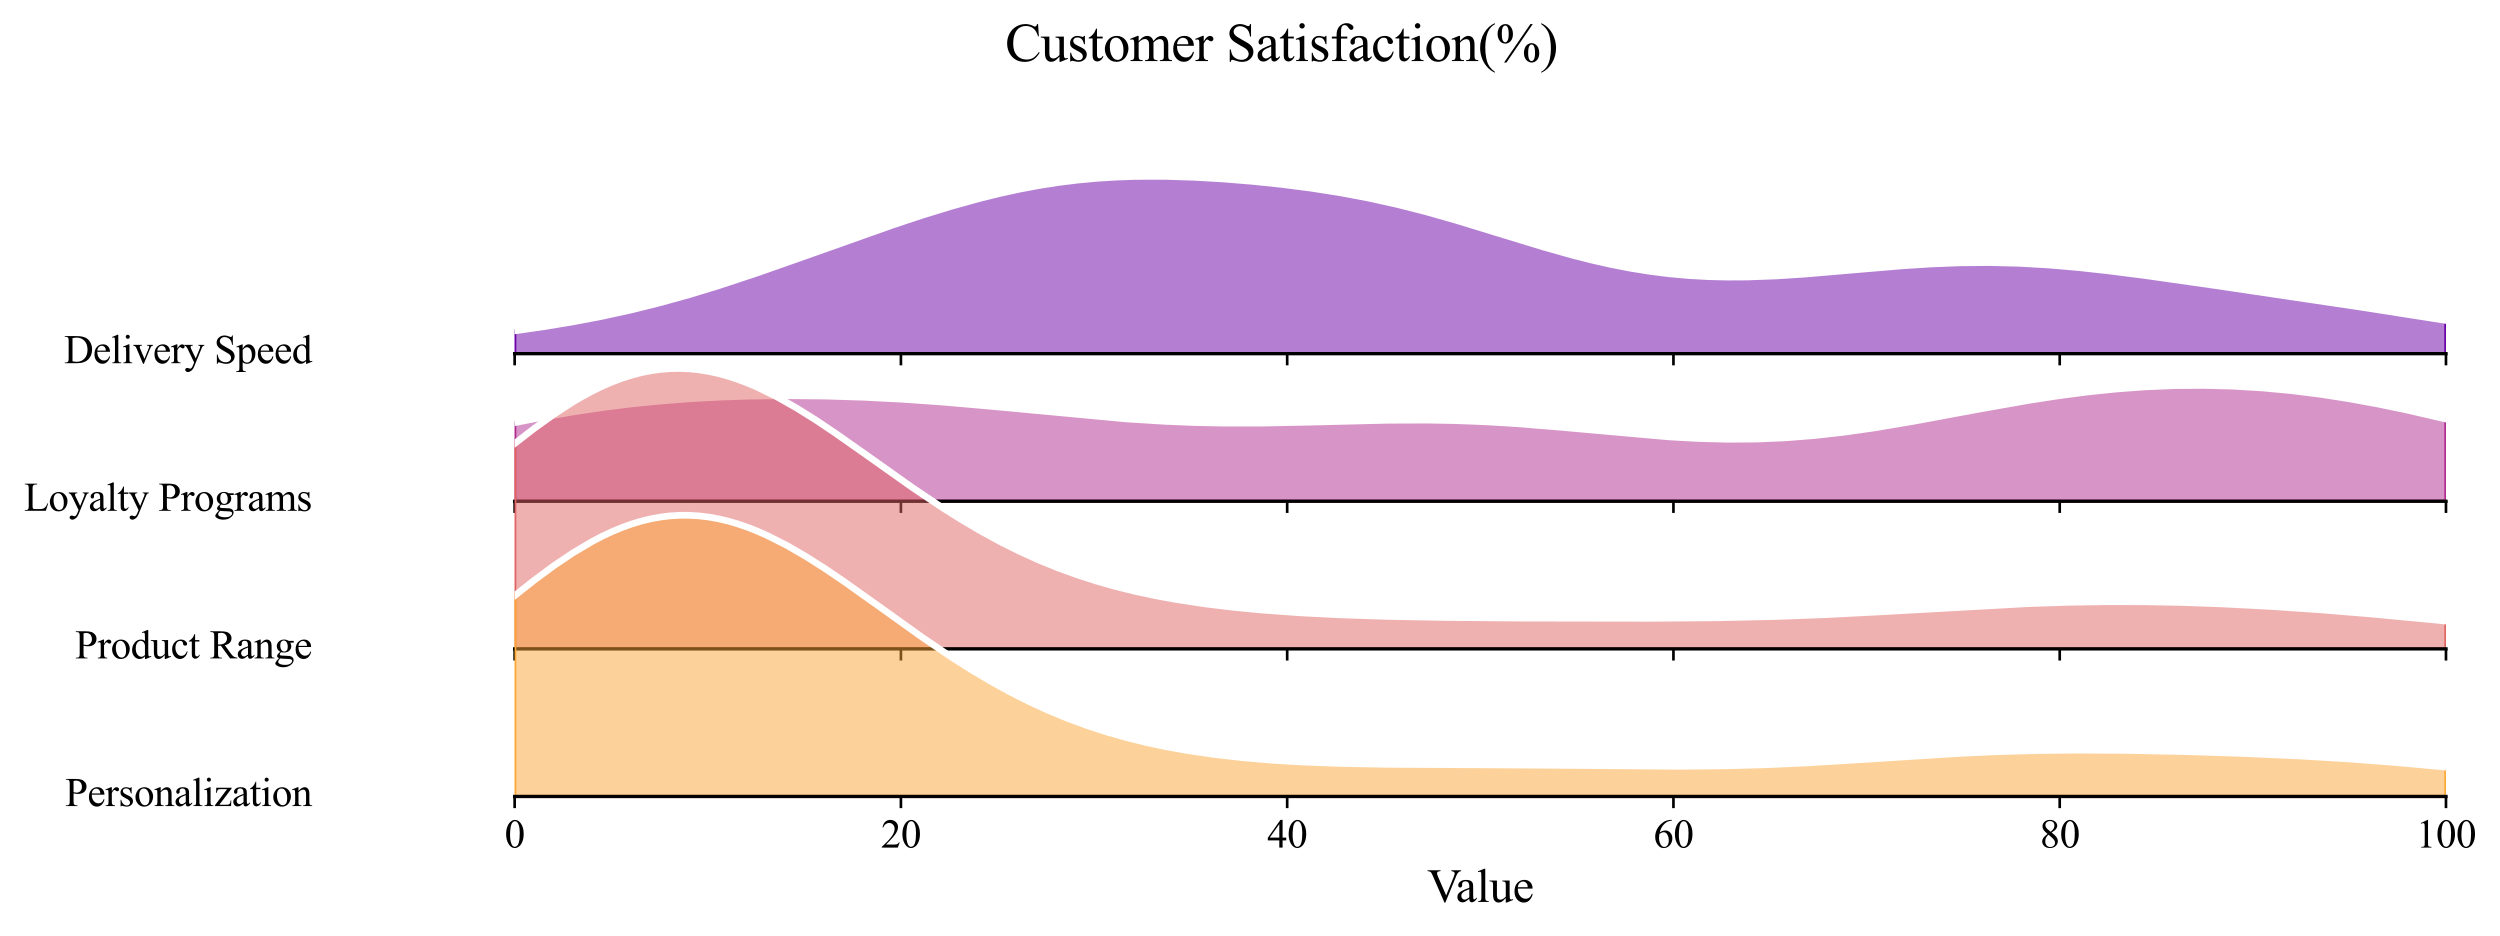 <?xml version="1.0" encoding="utf-8" standalone="no"?>
<!DOCTYPE svg PUBLIC "-//W3C//DTD SVG 1.1//EN"
  "http://www.w3.org/Graphics/SVG/1.1/DTD/svg11.dtd">
<svg xmlns:xlink="http://www.w3.org/1999/xlink" width="749.696pt" height="280.655pt" viewBox="0 0 749.696 280.655" xmlns="http://www.w3.org/2000/svg" version="1.1">
 <defs>
  <style type="text/css">*{stroke-linejoin: round; stroke-linecap: butt}</style>
 </defs>
 <g id="figure_1">
  <g id="patch_1">
   <path d="M 0 280.655 
L 749.696 280.655 
L 749.696 0 
L 0 0 
z
" style="fill: #ffffff"/>
  </g>
  <g id="axes_1">
   <g id="patch_2">
    <path d="M 154.332 106.048 
L 733.496 106.048 
L 733.496 17.52 
L 154.332 17.52 
L 154.332 106.048 
z
" style="fill: none; opacity: 0"/>
   </g>
   <g id="FillBetweenPolyCollection_1">
    <defs>
     <path id="mbac0241173" d="M 154.332 -181.439 
L 154.332 -174.607 
L 157.242 -174.607 
L 160.152 -174.607 
L 163.063 -174.607 
L 165.973 -174.607 
L 168.884 -174.607 
L 171.794 -174.607 
L 174.704 -174.607 
L 177.615 -174.607 
L 180.525 -174.607 
L 183.435 -174.607 
L 186.346 -174.607 
L 189.256 -174.607 
L 192.167 -174.607 
L 195.077 -174.607 
L 197.987 -174.607 
L 200.898 -174.607 
L 203.808 -174.607 
L 206.718 -174.607 
L 209.629 -174.607 
L 212.539 -174.607 
L 215.45 -174.607 
L 218.36 -174.607 
L 221.27 -174.607 
L 224.181 -174.607 
L 227.091 -174.607 
L 230.001 -174.607 
L 232.912 -174.607 
L 235.822 -174.607 
L 238.733 -174.607 
L 241.643 -174.607 
L 244.553 -174.607 
L 247.464 -174.607 
L 250.374 -174.607 
L 253.284 -174.607 
L 256.195 -174.607 
L 259.105 -174.607 
L 262.015 -174.607 
L 264.926 -174.607 
L 267.836 -174.607 
L 270.747 -174.607 
L 273.657 -174.607 
L 276.567 -174.607 
L 279.478 -174.607 
L 282.388 -174.607 
L 285.298 -174.607 
L 288.209 -174.607 
L 291.119 -174.607 
L 294.03 -174.607 
L 296.94 -174.607 
L 299.85 -174.607 
L 302.761 -174.607 
L 305.671 -174.607 
L 308.581 -174.607 
L 311.492 -174.607 
L 314.402 -174.607 
L 317.313 -174.607 
L 320.223 -174.607 
L 323.133 -174.607 
L 326.044 -174.607 
L 328.954 -174.607 
L 331.864 -174.607 
L 334.775 -174.607 
L 337.685 -174.607 
L 340.596 -174.607 
L 343.506 -174.607 
L 346.416 -174.607 
L 349.327 -174.607 
L 352.237 -174.607 
L 355.147 -174.607 
L 358.058 -174.607 
L 360.968 -174.607 
L 363.879 -174.607 
L 366.789 -174.607 
L 369.699 -174.607 
L 372.61 -174.607 
L 375.52 -174.607 
L 378.43 -174.607 
L 381.341 -174.607 
L 384.251 -174.607 
L 387.162 -174.607 
L 390.072 -174.607 
L 392.982 -174.607 
L 395.893 -174.607 
L 398.803 -174.607 
L 401.713 -174.607 
L 404.624 -174.607 
L 407.534 -174.607 
L 410.445 -174.607 
L 413.355 -174.607 
L 416.265 -174.607 
L 419.176 -174.607 
L 422.086 -174.607 
L 424.996 -174.607 
L 427.907 -174.607 
L 430.817 -174.607 
L 433.728 -174.607 
L 436.638 -174.607 
L 439.548 -174.607 
L 442.459 -174.607 
L 445.369 -174.607 
L 448.279 -174.607 
L 451.19 -174.607 
L 454.1 -174.607 
L 457.011 -174.607 
L 459.921 -174.607 
L 462.831 -174.607 
L 465.742 -174.607 
L 468.652 -174.607 
L 471.562 -174.607 
L 474.473 -174.607 
L 477.383 -174.607 
L 480.294 -174.607 
L 483.204 -174.607 
L 486.114 -174.607 
L 489.025 -174.607 
L 491.935 -174.607 
L 494.845 -174.607 
L 497.756 -174.607 
L 500.666 -174.607 
L 503.577 -174.607 
L 506.487 -174.607 
L 509.397 -174.607 
L 512.308 -174.607 
L 515.218 -174.607 
L 518.128 -174.607 
L 521.039 -174.607 
L 523.949 -174.607 
L 526.86 -174.607 
L 529.77 -174.607 
L 532.68 -174.607 
L 535.591 -174.607 
L 538.501 -174.607 
L 541.411 -174.607 
L 544.322 -174.607 
L 547.232 -174.607 
L 550.143 -174.607 
L 553.053 -174.607 
L 555.963 -174.607 
L 558.874 -174.607 
L 561.784 -174.607 
L 564.694 -174.607 
L 567.605 -174.607 
L 570.515 -174.607 
L 573.426 -174.607 
L 576.336 -174.607 
L 579.246 -174.607 
L 582.157 -174.607 
L 585.067 -174.607 
L 587.977 -174.607 
L 590.888 -174.607 
L 593.798 -174.607 
L 596.709 -174.607 
L 599.619 -174.607 
L 602.529 -174.607 
L 605.44 -174.607 
L 608.35 -174.607 
L 611.26 -174.607 
L 614.171 -174.607 
L 617.081 -174.607 
L 619.992 -174.607 
L 622.902 -174.607 
L 625.812 -174.607 
L 628.723 -174.607 
L 631.633 -174.607 
L 634.543 -174.607 
L 637.454 -174.607 
L 640.364 -174.607 
L 643.275 -174.607 
L 646.185 -174.607 
L 649.095 -174.607 
L 652.006 -174.607 
L 654.916 -174.607 
L 657.826 -174.607 
L 660.737 -174.607 
L 663.647 -174.607 
L 666.558 -174.607 
L 669.468 -174.607 
L 672.378 -174.607 
L 675.289 -174.607 
L 678.199 -174.607 
L 681.109 -174.607 
L 684.02 -174.607 
L 686.93 -174.607 
L 689.841 -174.607 
L 692.751 -174.607 
L 695.661 -174.607 
L 698.572 -174.607 
L 701.482 -174.607 
L 704.392 -174.607 
L 707.303 -174.607 
L 710.213 -174.607 
L 713.124 -174.607 
L 716.034 -174.607 
L 718.944 -174.607 
L 721.855 -174.607 
L 724.765 -174.607 
L 727.675 -174.607 
L 730.586 -174.607 
L 733.496 -174.607 
L 733.496 -184.556 
L 733.496 -184.556 
L 730.586 -185.014 
L 727.675 -185.473 
L 724.765 -185.931 
L 721.855 -186.389 
L 718.944 -186.845 
L 716.034 -187.299 
L 713.124 -187.751 
L 710.213 -188.201 
L 707.303 -188.648 
L 704.392 -189.092 
L 701.482 -189.534 
L 698.572 -189.973 
L 695.661 -190.41 
L 692.751 -190.844 
L 689.841 -191.277 
L 686.93 -191.708 
L 684.02 -192.138 
L 681.109 -192.566 
L 678.199 -192.995 
L 675.289 -193.422 
L 672.378 -193.85 
L 669.468 -194.276 
L 666.558 -194.703 
L 663.647 -195.128 
L 660.737 -195.553 
L 657.826 -195.975 
L 654.916 -196.395 
L 652.006 -196.811 
L 649.095 -197.223 
L 646.185 -197.629 
L 643.275 -198.027 
L 640.364 -198.417 
L 637.454 -198.795 
L 634.543 -199.161 
L 631.633 -199.512 
L 628.723 -199.847 
L 625.812 -200.163 
L 622.902 -200.458 
L 619.992 -200.731 
L 617.081 -200.979 
L 614.171 -201.201 
L 611.26 -201.396 
L 608.35 -201.561 
L 605.44 -201.695 
L 602.529 -201.799 
L 599.619 -201.871 
L 596.709 -201.911 
L 593.798 -201.919 
L 590.888 -201.895 
L 587.977 -201.841 
L 585.067 -201.757 
L 582.157 -201.644 
L 579.246 -201.504 
L 576.336 -201.34 
L 573.426 -201.153 
L 570.515 -200.946 
L 567.605 -200.722 
L 564.694 -200.484 
L 561.784 -200.235 
L 558.874 -199.978 
L 555.963 -199.717 
L 553.053 -199.455 
L 550.143 -199.196 
L 547.232 -198.943 
L 544.322 -198.701 
L 541.411 -198.472 
L 538.501 -198.26 
L 535.591 -198.07 
L 532.68 -197.904 
L 529.77 -197.766 
L 526.86 -197.659 
L 523.949 -197.587 
L 521.039 -197.551 
L 518.128 -197.555 
L 515.218 -197.602 
L 512.308 -197.694 
L 509.397 -197.832 
L 506.487 -198.018 
L 503.577 -198.254 
L 500.666 -198.541 
L 497.756 -198.879 
L 494.845 -199.268 
L 491.935 -199.709 
L 489.025 -200.2 
L 486.114 -200.741 
L 483.204 -201.33 
L 480.294 -201.965 
L 477.383 -202.643 
L 474.473 -203.363 
L 471.562 -204.119 
L 468.652 -204.91 
L 465.742 -205.731 
L 462.831 -206.578 
L 459.921 -207.445 
L 457.011 -208.33 
L 454.1 -209.226 
L 451.19 -210.13 
L 448.279 -211.036 
L 445.369 -211.939 
L 442.459 -212.836 
L 439.548 -213.721 
L 436.638 -214.591 
L 433.728 -215.441 
L 430.817 -216.27 
L 427.907 -217.072 
L 424.996 -217.847 
L 422.086 -218.592 
L 419.176 -219.305 
L 416.265 -219.985 
L 413.355 -220.632 
L 410.445 -221.245 
L 407.534 -221.825 
L 404.624 -222.372 
L 401.713 -222.887 
L 398.803 -223.371 
L 395.893 -223.825 
L 392.982 -224.251 
L 390.072 -224.65 
L 387.162 -225.022 
L 384.251 -225.371 
L 381.341 -225.695 
L 378.43 -225.997 
L 375.52 -226.277 
L 372.61 -226.536 
L 369.699 -226.773 
L 366.789 -226.988 
L 363.879 -227.18 
L 360.968 -227.349 
L 358.058 -227.493 
L 355.147 -227.611 
L 352.237 -227.701 
L 349.327 -227.762 
L 346.416 -227.79 
L 343.506 -227.785 
L 340.596 -227.744 
L 337.685 -227.665 
L 334.775 -227.547 
L 331.864 -227.386 
L 328.954 -227.183 
L 326.044 -226.935 
L 323.133 -226.642 
L 320.223 -226.303 
L 317.313 -225.917 
L 314.402 -225.485 
L 311.492 -225.006 
L 308.581 -224.481 
L 305.671 -223.912 
L 302.761 -223.298 
L 299.85 -222.643 
L 296.94 -221.946 
L 294.03 -221.211 
L 291.119 -220.44 
L 288.209 -219.633 
L 285.298 -218.794 
L 282.388 -217.926 
L 279.478 -217.029 
L 276.567 -216.107 
L 273.657 -215.162 
L 270.747 -214.197 
L 267.836 -213.213 
L 264.926 -212.214 
L 262.015 -211.201 
L 259.105 -210.177 
L 256.195 -209.144 
L 253.284 -208.104 
L 250.374 -207.059 
L 247.464 -206.013 
L 244.553 -204.965 
L 241.643 -203.92 
L 238.733 -202.88 
L 235.822 -201.845 
L 232.912 -200.819 
L 230.001 -199.804 
L 227.091 -198.801 
L 224.181 -197.813 
L 221.27 -196.842 
L 218.36 -195.889 
L 215.45 -194.957 
L 212.539 -194.046 
L 209.629 -193.16 
L 206.718 -192.298 
L 203.808 -191.462 
L 200.898 -190.653 
L 197.987 -189.872 
L 195.077 -189.12 
L 192.167 -188.396 
L 189.256 -187.702 
L 186.346 -187.036 
L 183.435 -186.399 
L 180.525 -185.79 
L 177.615 -185.208 
L 174.704 -184.654 
L 171.794 -184.125 
L 168.884 -183.622 
L 165.973 -183.142 
L 163.063 -182.685 
L 160.152 -182.25 
L 157.242 -181.835 
L 154.332 -181.439 
z
" style="stroke: #6a00a8"/>
    </defs>
    <g clip-path="url(#pf9bc08ab82)">
     <use xlink:href="#mbac0241173" x="0" y="280.655" style="fill: #6a00a8; fill-opacity: 0.5; stroke: #6a00a8"/>
    </g>
   </g>
   <g id="matplotlib.axis_1">
    <g id="xtick_1">
     <g id="line2d_1">
      <defs>
       <path id="mc9a7d3995e" d="M 0 0 
L 0 3.5 
" style="stroke: #000000; stroke-width: 0.8"/>
      </defs>
      <g>
       <use xlink:href="#mc9a7d3995e" x="154.332" y="106.048" style="stroke: #000000; stroke-width: 0.8"/>
      </g>
     </g>
    </g>
    <g id="xtick_2">
     <g id="line2d_2">
      <g>
       <use xlink:href="#mc9a7d3995e" x="270.165" y="106.048" style="stroke: #000000; stroke-width: 0.8"/>
      </g>
     </g>
    </g>
    <g id="xtick_3">
     <g id="line2d_3">
      <g>
       <use xlink:href="#mc9a7d3995e" x="385.997" y="106.048" style="stroke: #000000; stroke-width: 0.8"/>
      </g>
     </g>
    </g>
    <g id="xtick_4">
     <g id="line2d_4">
      <g>
       <use xlink:href="#mc9a7d3995e" x="501.83" y="106.048" style="stroke: #000000; stroke-width: 0.8"/>
      </g>
     </g>
    </g>
    <g id="xtick_5">
     <g id="line2d_5">
      <g>
       <use xlink:href="#mc9a7d3995e" x="617.663" y="106.048" style="stroke: #000000; stroke-width: 0.8"/>
      </g>
     </g>
    </g>
    <g id="xtick_6">
     <g id="line2d_6">
      <g>
       <use xlink:href="#mc9a7d3995e" x="733.496" y="106.048" style="stroke: #000000; stroke-width: 0.8"/>
      </g>
     </g>
    </g>
   </g>
   <g id="matplotlib.axis_2"/>
   <g id="line2d_7">
    <path d="M 154.332 99.217 
L 163.063 97.97 
L 171.794 96.53 
L 180.525 94.866 
L 189.256 92.954 
L 197.987 90.783 
L 206.718 88.357 
L 215.45 85.699 
L 227.091 81.854 
L 241.643 76.735 
L 267.836 67.442 
L 276.567 64.548 
L 285.298 61.861 
L 294.03 59.444 
L 299.85 58.013 
L 305.671 56.744 
L 311.492 55.65 
L 317.313 54.738 
L 323.133 54.013 
L 328.954 53.472 
L 334.775 53.109 
L 340.596 52.911 
L 349.327 52.894 
L 358.058 53.162 
L 366.789 53.668 
L 375.52 54.378 
L 384.251 55.285 
L 392.982 56.404 
L 401.713 57.768 
L 410.445 59.41 
L 419.176 61.351 
L 427.907 63.583 
L 436.638 66.064 
L 451.19 70.525 
L 462.831 74.078 
L 471.562 76.536 
L 477.383 78.012 
L 483.204 79.326 
L 489.025 80.455 
L 494.845 81.387 
L 500.666 82.115 
L 506.487 82.637 
L 512.308 82.962 
L 518.128 83.1 
L 523.949 83.069 
L 532.68 82.751 
L 541.411 82.184 
L 555.963 80.938 
L 570.515 79.709 
L 579.246 79.151 
L 587.977 78.814 
L 596.709 78.744 
L 605.44 78.96 
L 614.171 79.454 
L 622.902 80.197 
L 631.633 81.143 
L 643.275 82.628 
L 663.647 85.527 
L 707.303 92.007 
L 733.496 96.099 
L 733.496 96.099 
" clip-path="url(#pf9bc08ab82)" style="fill: none; stroke: #ffffff; stroke-width: 2; stroke-linecap: square"/>
   </g>
   <g id="line2d_8">
    <path d="M 154.332 106.048 
L 733.496 106.048 
" style="fill: none; stroke: #000000; stroke-linecap: square"/>
   </g>
   <g id="text_1">
    <g id="patch_3">
     <path d="M 15.249 115.469 
L 97.479 115.469 
L 97.479 96.627 
L 15.249 96.627 
z
" style="fill: #ffffff; opacity: 0.5"/>
    </g>
    <!-- Delivery Speed -->
    <g transform="translate(19.209 108.92) scale(0.12 -0.12)">
     <defs>
      <path id="TimesNewRomanPSMT-44" d="M 109 0 
L 109 116 
L 269 116 
Q 538 116 650 288 
Q 719 391 719 750 
L 719 3488 
Q 719 3884 631 3984 
Q 509 4122 269 4122 
L 109 4122 
L 109 4238 
L 1834 4238 
Q 2784 4238 3279 4022 
Q 3775 3806 4076 3303 
Q 4378 2800 4378 2141 
Q 4378 1256 3841 663 
Q 3238 0 2003 0 
L 109 0 
z
M 1319 306 
Q 1716 219 1984 219 
Q 2709 219 3187 728 
Q 3666 1238 3666 2109 
Q 3666 2988 3187 3494 
Q 2709 4000 1959 4000 
Q 1678 4000 1319 3909 
L 1319 306 
z
" transform="scale(0.016)"/>
      <path id="TimesNewRomanPSMT-65" d="M 681 1784 
Q 678 1147 991 784 
Q 1303 422 1725 422 
Q 2006 422 2214 576 
Q 2422 731 2563 1106 
L 2659 1044 
Q 2594 616 2278 264 
Q 1963 -88 1488 -88 
Q 972 -88 605 314 
Q 238 716 238 1394 
Q 238 2128 614 2539 
Q 991 2950 1559 2950 
Q 2041 2950 2350 2633 
Q 2659 2316 2659 1784 
L 681 1784 
z
M 681 1966 
L 2006 1966 
Q 1991 2241 1941 2353 
Q 1863 2528 1708 2628 
Q 1553 2728 1384 2728 
Q 1125 2728 920 2526 
Q 716 2325 681 1966 
z
" transform="scale(0.016)"/>
      <path id="TimesNewRomanPSMT-6c" d="M 1184 4444 
L 1184 647 
Q 1184 378 1223 290 
Q 1263 203 1344 158 
Q 1425 113 1647 113 
L 1647 0 
L 244 0 
L 244 113 
Q 441 113 512 153 
Q 584 194 625 287 
Q 666 381 666 647 
L 666 3247 
Q 666 3731 644 3842 
Q 622 3953 573 3993 
Q 525 4034 450 4034 
Q 369 4034 244 3984 
L 191 4094 
L 1044 4444 
L 1184 4444 
z
" transform="scale(0.016)"/>
      <path id="TimesNewRomanPSMT-69" d="M 928 4444 
Q 1059 4444 1151 4351 
Q 1244 4259 1244 4128 
Q 1244 3997 1151 3903 
Q 1059 3809 928 3809 
Q 797 3809 703 3903 
Q 609 3997 609 4128 
Q 609 4259 701 4351 
Q 794 4444 928 4444 
z
M 1188 2947 
L 1188 647 
Q 1188 378 1227 289 
Q 1266 200 1342 156 
Q 1419 113 1622 113 
L 1622 0 
L 231 0 
L 231 113 
Q 441 113 512 153 
Q 584 194 626 287 
Q 669 381 669 647 
L 669 1750 
Q 669 2216 641 2353 
Q 619 2453 572 2492 
Q 525 2531 444 2531 
Q 356 2531 231 2484 
L 188 2597 
L 1050 2947 
L 1188 2947 
z
" transform="scale(0.016)"/>
      <path id="TimesNewRomanPSMT-76" d="M 53 2863 
L 1400 2863 
L 1400 2747 
L 1313 2747 
Q 1191 2747 1127 2687 
Q 1063 2628 1063 2528 
Q 1063 2419 1128 2269 
L 1794 688 
L 2463 2328 
Q 2534 2503 2534 2594 
Q 2534 2638 2509 2666 
Q 2475 2713 2422 2730 
Q 2369 2747 2206 2747 
L 2206 2863 
L 3141 2863 
L 3141 2747 
Q 2978 2734 2916 2681 
Q 2806 2588 2719 2369 
L 1703 -88 
L 1575 -88 
L 553 2328 
Q 484 2497 421 2570 
Q 359 2644 263 2694 
Q 209 2722 53 2747 
L 53 2863 
z
" transform="scale(0.016)"/>
      <path id="TimesNewRomanPSMT-72" d="M 1038 2947 
L 1038 2303 
Q 1397 2947 1775 2947 
Q 1947 2947 2059 2842 
Q 2172 2738 2172 2600 
Q 2172 2478 2090 2393 
Q 2009 2309 1897 2309 
Q 1788 2309 1652 2417 
Q 1516 2525 1450 2525 
Q 1394 2525 1328 2463 
Q 1188 2334 1038 2041 
L 1038 669 
Q 1038 431 1097 309 
Q 1138 225 1241 169 
Q 1344 113 1538 113 
L 1538 0 
L 72 0 
L 72 113 
Q 291 113 397 181 
Q 475 231 506 341 
Q 522 394 522 644 
L 522 1753 
Q 522 2253 501 2348 
Q 481 2444 426 2487 
Q 372 2531 291 2531 
Q 194 2531 72 2484 
L 41 2597 
L 906 2947 
L 1038 2947 
z
" transform="scale(0.016)"/>
      <path id="TimesNewRomanPSMT-79" d="M 38 2863 
L 1372 2863 
L 1372 2747 
L 1306 2747 
Q 1166 2747 1095 2686 
Q 1025 2625 1025 2534 
Q 1025 2413 1128 2197 
L 1825 753 
L 2466 2334 
Q 2519 2463 2519 2588 
Q 2519 2644 2497 2672 
Q 2472 2706 2419 2726 
Q 2366 2747 2231 2747 
L 2231 2863 
L 3163 2863 
L 3163 2747 
Q 3047 2734 2984 2696 
Q 2922 2659 2847 2556 
Q 2819 2513 2741 2316 
L 1575 -541 
Q 1406 -956 1132 -1168 
Q 859 -1381 606 -1381 
Q 422 -1381 303 -1275 
Q 184 -1169 184 -1031 
Q 184 -900 270 -820 
Q 356 -741 506 -741 
Q 609 -741 788 -809 
Q 913 -856 944 -856 
Q 1038 -856 1148 -759 
Q 1259 -663 1372 -384 
L 1575 113 
L 547 2272 
Q 500 2369 397 2513 
Q 319 2622 269 2659 
Q 197 2709 38 2747 
L 38 2863 
z
" transform="scale(0.016)"/>
      <path id="TimesNewRomanPSMT-20" transform="scale(0.016)"/>
      <path id="TimesNewRomanPSMT-53" d="M 2934 4334 
L 2934 2869 
L 2819 2869 
Q 2763 3291 2617 3541 
Q 2472 3791 2203 3937 
Q 1934 4084 1647 4084 
Q 1322 4084 1109 3886 
Q 897 3688 897 3434 
Q 897 3241 1031 3081 
Q 1225 2847 1953 2456 
Q 2547 2138 2764 1967 
Q 2981 1797 3098 1565 
Q 3216 1334 3216 1081 
Q 3216 600 2842 251 
Q 2469 -97 1881 -97 
Q 1697 -97 1534 -69 
Q 1438 -53 1133 45 
Q 828 144 747 144 
Q 669 144 623 97 
Q 578 50 556 -97 
L 441 -97 
L 441 1356 
L 556 1356 
Q 638 900 775 673 
Q 913 447 1195 297 
Q 1478 147 1816 147 
Q 2206 147 2432 353 
Q 2659 559 2659 841 
Q 2659 997 2573 1156 
Q 2488 1316 2306 1453 
Q 2184 1547 1640 1851 
Q 1097 2156 867 2337 
Q 638 2519 519 2737 
Q 400 2956 400 3219 
Q 400 3675 750 4004 
Q 1100 4334 1641 4334 
Q 1978 4334 2356 4169 
Q 2531 4091 2603 4091 
Q 2684 4091 2736 4139 
Q 2788 4188 2819 4334 
L 2934 4334 
z
" transform="scale(0.016)"/>
      <path id="TimesNewRomanPSMT-70" d="M -6 2578 
L 875 2934 
L 994 2934 
L 994 2266 
Q 1216 2644 1439 2795 
Q 1663 2947 1909 2947 
Q 2341 2947 2628 2609 
Q 2981 2197 2981 1534 
Q 2981 794 2556 309 
Q 2206 -88 1675 -88 
Q 1444 -88 1275 -22 
Q 1150 25 994 166 
L 994 -706 
Q 994 -1000 1030 -1079 
Q 1066 -1159 1155 -1206 
Q 1244 -1253 1478 -1253 
L 1478 -1369 
L -22 -1369 
L -22 -1253 
L 56 -1253 
Q 228 -1256 350 -1188 
Q 409 -1153 442 -1076 
Q 475 -1000 475 -688 
L 475 2019 
Q 475 2297 450 2372 
Q 425 2447 370 2484 
Q 316 2522 222 2522 
Q 147 2522 31 2478 
L -6 2578 
z
M 994 2081 
L 994 1013 
Q 994 666 1022 556 
Q 1066 375 1236 237 
Q 1406 100 1666 100 
Q 1978 100 2172 344 
Q 2425 663 2425 1241 
Q 2425 1897 2138 2250 
Q 1938 2494 1663 2494 
Q 1513 2494 1366 2419 
Q 1253 2363 994 2081 
z
" transform="scale(0.016)"/>
      <path id="TimesNewRomanPSMT-64" d="M 2222 322 
Q 2013 103 1813 7 
Q 1613 -88 1381 -88 
Q 913 -88 563 304 
Q 213 697 213 1313 
Q 213 1928 600 2439 
Q 988 2950 1597 2950 
Q 1975 2950 2222 2709 
L 2222 3238 
Q 2222 3728 2198 3840 
Q 2175 3953 2125 3993 
Q 2075 4034 2000 4034 
Q 1919 4034 1784 3984 
L 1744 4094 
L 2597 4444 
L 2738 4444 
L 2738 1134 
Q 2738 631 2761 520 
Q 2784 409 2836 365 
Q 2888 322 2956 322 
Q 3041 322 3181 375 
L 3216 266 
L 2366 -88 
L 2222 -88 
L 2222 322 
z
M 2222 541 
L 2222 2016 
Q 2203 2228 2109 2403 
Q 2016 2578 1861 2667 
Q 1706 2756 1559 2756 
Q 1284 2756 1069 2509 
Q 784 2184 784 1559 
Q 784 928 1059 592 
Q 1334 256 1672 256 
Q 1956 256 2222 541 
z
" transform="scale(0.016)"/>
     </defs>
     <use xlink:href="#TimesNewRomanPSMT-44"/>
     <use xlink:href="#TimesNewRomanPSMT-65" transform="translate(72.217 0)"/>
     <use xlink:href="#TimesNewRomanPSMT-6c" transform="translate(116.602 0)"/>
     <use xlink:href="#TimesNewRomanPSMT-69" transform="translate(144.385 0)"/>
     <use xlink:href="#TimesNewRomanPSMT-76" transform="translate(172.168 0)"/>
     <use xlink:href="#TimesNewRomanPSMT-65" transform="translate(222.168 0)"/>
     <use xlink:href="#TimesNewRomanPSMT-72" transform="translate(266.553 0)"/>
     <use xlink:href="#TimesNewRomanPSMT-79" transform="translate(299.854 0)"/>
     <use xlink:href="#TimesNewRomanPSMT-20" transform="translate(349.854 0)"/>
     <use xlink:href="#TimesNewRomanPSMT-53" transform="translate(374.854 0)"/>
     <use xlink:href="#TimesNewRomanPSMT-70" transform="translate(430.469 0)"/>
     <use xlink:href="#TimesNewRomanPSMT-65" transform="translate(480.469 0)"/>
     <use xlink:href="#TimesNewRomanPSMT-65" transform="translate(524.854 0)"/>
     <use xlink:href="#TimesNewRomanPSMT-64" transform="translate(569.238 0)"/>
    </g>
   </g>
  </g>
  <g id="axes_2">
   <g id="patch_4">
    <path d="M 154.332 150.312 
L 733.496 150.312 
L 733.496 61.784 
L 154.332 61.784 
L 154.332 150.312 
z
" style="fill: none; opacity: 0"/>
   </g>
   <g id="FillBetweenPolyCollection_2">
    <defs>
     <path id="m058aab1c40" d="M 154.332 -153.898 
L 154.332 -130.343 
L 157.242 -130.343 
L 160.152 -130.343 
L 163.063 -130.343 
L 165.973 -130.343 
L 168.884 -130.343 
L 171.794 -130.343 
L 174.704 -130.343 
L 177.615 -130.343 
L 180.525 -130.343 
L 183.435 -130.343 
L 186.346 -130.343 
L 189.256 -130.343 
L 192.167 -130.343 
L 195.077 -130.343 
L 197.987 -130.343 
L 200.898 -130.343 
L 203.808 -130.343 
L 206.718 -130.343 
L 209.629 -130.343 
L 212.539 -130.343 
L 215.45 -130.343 
L 218.36 -130.343 
L 221.27 -130.343 
L 224.181 -130.343 
L 227.091 -130.343 
L 230.001 -130.343 
L 232.912 -130.343 
L 235.822 -130.343 
L 238.733 -130.343 
L 241.643 -130.343 
L 244.553 -130.343 
L 247.464 -130.343 
L 250.374 -130.343 
L 253.284 -130.343 
L 256.195 -130.343 
L 259.105 -130.343 
L 262.015 -130.343 
L 264.926 -130.343 
L 267.836 -130.343 
L 270.747 -130.343 
L 273.657 -130.343 
L 276.567 -130.343 
L 279.478 -130.343 
L 282.388 -130.343 
L 285.298 -130.343 
L 288.209 -130.343 
L 291.119 -130.343 
L 294.03 -130.343 
L 296.94 -130.343 
L 299.85 -130.343 
L 302.761 -130.343 
L 305.671 -130.343 
L 308.581 -130.343 
L 311.492 -130.343 
L 314.402 -130.343 
L 317.313 -130.343 
L 320.223 -130.343 
L 323.133 -130.343 
L 326.044 -130.343 
L 328.954 -130.343 
L 331.864 -130.343 
L 334.775 -130.343 
L 337.685 -130.343 
L 340.596 -130.343 
L 343.506 -130.343 
L 346.416 -130.343 
L 349.327 -130.343 
L 352.237 -130.343 
L 355.147 -130.343 
L 358.058 -130.343 
L 360.968 -130.343 
L 363.879 -130.343 
L 366.789 -130.343 
L 369.699 -130.343 
L 372.61 -130.343 
L 375.52 -130.343 
L 378.43 -130.343 
L 381.341 -130.343 
L 384.251 -130.343 
L 387.162 -130.343 
L 390.072 -130.343 
L 392.982 -130.343 
L 395.893 -130.343 
L 398.803 -130.343 
L 401.713 -130.343 
L 404.624 -130.343 
L 407.534 -130.343 
L 410.445 -130.343 
L 413.355 -130.343 
L 416.265 -130.343 
L 419.176 -130.343 
L 422.086 -130.343 
L 424.996 -130.343 
L 427.907 -130.343 
L 430.817 -130.343 
L 433.728 -130.343 
L 436.638 -130.343 
L 439.548 -130.343 
L 442.459 -130.343 
L 445.369 -130.343 
L 448.279 -130.343 
L 451.19 -130.343 
L 454.1 -130.343 
L 457.011 -130.343 
L 459.921 -130.343 
L 462.831 -130.343 
L 465.742 -130.343 
L 468.652 -130.343 
L 471.562 -130.343 
L 474.473 -130.343 
L 477.383 -130.343 
L 480.294 -130.343 
L 483.204 -130.343 
L 486.114 -130.343 
L 489.025 -130.343 
L 491.935 -130.343 
L 494.845 -130.343 
L 497.756 -130.343 
L 500.666 -130.343 
L 503.577 -130.343 
L 506.487 -130.343 
L 509.397 -130.343 
L 512.308 -130.343 
L 515.218 -130.343 
L 518.128 -130.343 
L 521.039 -130.343 
L 523.949 -130.343 
L 526.86 -130.343 
L 529.77 -130.343 
L 532.68 -130.343 
L 535.591 -130.343 
L 538.501 -130.343 
L 541.411 -130.343 
L 544.322 -130.343 
L 547.232 -130.343 
L 550.143 -130.343 
L 553.053 -130.343 
L 555.963 -130.343 
L 558.874 -130.343 
L 561.784 -130.343 
L 564.694 -130.343 
L 567.605 -130.343 
L 570.515 -130.343 
L 573.426 -130.343 
L 576.336 -130.343 
L 579.246 -130.343 
L 582.157 -130.343 
L 585.067 -130.343 
L 587.977 -130.343 
L 590.888 -130.343 
L 593.798 -130.343 
L 596.709 -130.343 
L 599.619 -130.343 
L 602.529 -130.343 
L 605.44 -130.343 
L 608.35 -130.343 
L 611.26 -130.343 
L 614.171 -130.343 
L 617.081 -130.343 
L 619.992 -130.343 
L 622.902 -130.343 
L 625.812 -130.343 
L 628.723 -130.343 
L 631.633 -130.343 
L 634.543 -130.343 
L 637.454 -130.343 
L 640.364 -130.343 
L 643.275 -130.343 
L 646.185 -130.343 
L 649.095 -130.343 
L 652.006 -130.343 
L 654.916 -130.343 
L 657.826 -130.343 
L 660.737 -130.343 
L 663.647 -130.343 
L 666.558 -130.343 
L 669.468 -130.343 
L 672.378 -130.343 
L 675.289 -130.343 
L 678.199 -130.343 
L 681.109 -130.343 
L 684.02 -130.343 
L 686.93 -130.343 
L 689.841 -130.343 
L 692.751 -130.343 
L 695.661 -130.343 
L 698.572 -130.343 
L 701.482 -130.343 
L 704.392 -130.343 
L 707.303 -130.343 
L 710.213 -130.343 
L 713.124 -130.343 
L 716.034 -130.343 
L 718.944 -130.343 
L 721.855 -130.343 
L 724.765 -130.343 
L 727.675 -130.343 
L 730.586 -130.343 
L 733.496 -130.343 
L 733.496 -154.978 
L 733.496 -154.978 
L 730.586 -155.677 
L 727.675 -156.36 
L 724.765 -157.026 
L 721.855 -157.673 
L 718.944 -158.301 
L 716.034 -158.907 
L 713.124 -159.49 
L 710.213 -160.049 
L 707.303 -160.582 
L 704.392 -161.09 
L 701.482 -161.57 
L 698.572 -162.022 
L 695.661 -162.445 
L 692.751 -162.839 
L 689.841 -163.202 
L 686.93 -163.534 
L 684.02 -163.835 
L 681.109 -164.104 
L 678.199 -164.342 
L 675.289 -164.546 
L 672.378 -164.719 
L 669.468 -164.858 
L 666.558 -164.965 
L 663.647 -165.038 
L 660.737 -165.079 
L 657.826 -165.087 
L 654.916 -165.062 
L 652.006 -165.004 
L 649.095 -164.914 
L 646.185 -164.792 
L 643.275 -164.638 
L 640.364 -164.453 
L 637.454 -164.237 
L 634.543 -163.991 
L 631.633 -163.716 
L 628.723 -163.412 
L 625.812 -163.081 
L 622.902 -162.723 
L 619.992 -162.34 
L 617.081 -161.933 
L 614.171 -161.503 
L 611.26 -161.053 
L 608.35 -160.583 
L 605.44 -160.096 
L 602.529 -159.594 
L 599.619 -159.078 
L 596.709 -158.552 
L 593.798 -158.016 
L 590.888 -157.475 
L 587.977 -156.93 
L 585.067 -156.383 
L 582.157 -155.838 
L 579.246 -155.297 
L 576.336 -154.764 
L 573.426 -154.239 
L 570.515 -153.727 
L 567.605 -153.229 
L 564.694 -152.749 
L 561.784 -152.288 
L 558.874 -151.85 
L 555.963 -151.436 
L 553.053 -151.048 
L 550.143 -150.689 
L 547.232 -150.36 
L 544.322 -150.062 
L 541.411 -149.797 
L 538.501 -149.566 
L 535.591 -149.369 
L 532.68 -149.207 
L 529.77 -149.081 
L 526.86 -148.99 
L 523.949 -148.934 
L 521.039 -148.913 
L 518.128 -148.925 
L 515.218 -148.97 
L 512.308 -149.046 
L 509.397 -149.152 
L 506.487 -149.285 
L 503.577 -149.445 
L 500.666 -149.628 
L 497.756 -149.832 
L 494.845 -150.056 
L 491.935 -150.295 
L 489.025 -150.549 
L 486.114 -150.813 
L 483.204 -151.084 
L 480.294 -151.361 
L 477.383 -151.641 
L 474.473 -151.92 
L 471.562 -152.196 
L 468.652 -152.466 
L 465.742 -152.729 
L 462.831 -152.981 
L 459.921 -153.221 
L 457.011 -153.446 
L 454.1 -153.656 
L 451.19 -153.848 
L 448.279 -154.022 
L 445.369 -154.176 
L 442.459 -154.31 
L 439.548 -154.423 
L 436.638 -154.516 
L 433.728 -154.588 
L 430.817 -154.64 
L 427.907 -154.672 
L 424.996 -154.686 
L 422.086 -154.683 
L 419.176 -154.663 
L 416.265 -154.629 
L 413.355 -154.582 
L 410.445 -154.524 
L 407.534 -154.457 
L 404.624 -154.383 
L 401.713 -154.304 
L 398.803 -154.223 
L 395.893 -154.142 
L 392.982 -154.063 
L 390.072 -153.988 
L 387.162 -153.919 
L 384.251 -153.858 
L 381.341 -153.808 
L 378.43 -153.769 
L 375.52 -153.744 
L 372.61 -153.735 
L 369.699 -153.741 
L 366.789 -153.765 
L 363.879 -153.807 
L 360.968 -153.868 
L 358.058 -153.948 
L 355.147 -154.047 
L 352.237 -154.166 
L 349.327 -154.304 
L 346.416 -154.461 
L 343.506 -154.636 
L 340.596 -154.828 
L 337.685 -155.036 
L 334.775 -155.259 
L 331.864 -155.496 
L 328.954 -155.745 
L 326.044 -156.005 
L 323.133 -156.274 
L 320.223 -156.55 
L 317.313 -156.833 
L 314.402 -157.12 
L 311.492 -157.409 
L 308.581 -157.699 
L 305.671 -157.988 
L 302.761 -158.275 
L 299.85 -158.559 
L 296.94 -158.837 
L 294.03 -159.108 
L 291.119 -159.372 
L 288.209 -159.627 
L 285.298 -159.872 
L 282.388 -160.107 
L 279.478 -160.33 
L 276.567 -160.54 
L 273.657 -160.738 
L 270.747 -160.923 
L 267.836 -161.094 
L 264.926 -161.25 
L 262.015 -161.393 
L 259.105 -161.521 
L 256.195 -161.634 
L 253.284 -161.732 
L 250.374 -161.814 
L 247.464 -161.882 
L 244.553 -161.934 
L 241.643 -161.97 
L 238.733 -161.991 
L 235.822 -161.995 
L 232.912 -161.983 
L 230.001 -161.954 
L 227.091 -161.907 
L 224.181 -161.843 
L 221.27 -161.762 
L 218.36 -161.661 
L 215.45 -161.542 
L 212.539 -161.402 
L 209.629 -161.243 
L 206.718 -161.063 
L 203.808 -160.861 
L 200.898 -160.638 
L 197.987 -160.392 
L 195.077 -160.123 
L 192.167 -159.831 
L 189.256 -159.515 
L 186.346 -159.175 
L 183.435 -158.811 
L 180.525 -158.423 
L 177.615 -158.011 
L 174.704 -157.575 
L 171.794 -157.116 
L 168.884 -156.633 
L 165.973 -156.128 
L 163.063 -155.6 
L 160.152 -155.052 
L 157.242 -154.484 
L 154.332 -153.898 
z
" style="stroke: #b12a90"/>
    </defs>
    <g clip-path="url(#pe3234a899e)">
     <use xlink:href="#m058aab1c40" x="0" y="280.655" style="fill: #b12a90; fill-opacity: 0.5; stroke: #b12a90"/>
    </g>
   </g>
   <g id="matplotlib.axis_3">
    <g id="xtick_7">
     <g id="line2d_9">
      <g>
       <use xlink:href="#mc9a7d3995e" x="154.332" y="150.312" style="stroke: #000000; stroke-width: 0.8"/>
      </g>
     </g>
    </g>
    <g id="xtick_8">
     <g id="line2d_10">
      <g>
       <use xlink:href="#mc9a7d3995e" x="270.165" y="150.312" style="stroke: #000000; stroke-width: 0.8"/>
      </g>
     </g>
    </g>
    <g id="xtick_9">
     <g id="line2d_11">
      <g>
       <use xlink:href="#mc9a7d3995e" x="385.997" y="150.312" style="stroke: #000000; stroke-width: 0.8"/>
      </g>
     </g>
    </g>
    <g id="xtick_10">
     <g id="line2d_12">
      <g>
       <use xlink:href="#mc9a7d3995e" x="501.83" y="150.312" style="stroke: #000000; stroke-width: 0.8"/>
      </g>
     </g>
    </g>
    <g id="xtick_11">
     <g id="line2d_13">
      <g>
       <use xlink:href="#mc9a7d3995e" x="617.663" y="150.312" style="stroke: #000000; stroke-width: 0.8"/>
      </g>
     </g>
    </g>
    <g id="xtick_12">
     <g id="line2d_14">
      <g>
       <use xlink:href="#mc9a7d3995e" x="733.496" y="150.312" style="stroke: #000000; stroke-width: 0.8"/>
      </g>
     </g>
    </g>
   </g>
   <g id="matplotlib.axis_4"/>
   <g id="line2d_15">
    <path d="M 154.332 126.758 
L 163.063 125.055 
L 171.794 123.54 
L 180.525 122.232 
L 189.256 121.141 
L 197.987 120.264 
L 206.718 119.593 
L 215.45 119.114 
L 224.181 118.812 
L 235.822 118.66 
L 247.464 118.773 
L 259.105 119.135 
L 270.747 119.733 
L 282.388 120.549 
L 296.94 121.819 
L 337.685 125.619 
L 349.327 126.351 
L 358.058 126.707 
L 366.789 126.89 
L 378.43 126.886 
L 392.982 126.593 
L 416.265 126.027 
L 427.907 125.983 
L 436.638 126.14 
L 445.369 126.48 
L 454.1 127 
L 465.742 127.927 
L 500.666 131.027 
L 509.397 131.504 
L 518.128 131.73 
L 526.86 131.665 
L 535.591 131.286 
L 544.322 130.593 
L 553.053 129.607 
L 561.784 128.367 
L 573.426 126.416 
L 593.798 122.639 
L 608.35 120.072 
L 617.081 118.723 
L 625.812 117.574 
L 634.543 116.664 
L 643.275 116.017 
L 652.006 115.651 
L 660.737 115.576 
L 669.468 115.797 
L 678.199 116.314 
L 686.93 117.121 
L 695.661 118.21 
L 704.392 119.566 
L 713.124 121.166 
L 721.855 122.982 
L 733.496 125.677 
L 733.496 125.677 
" clip-path="url(#pe3234a899e)" style="fill: none; stroke: #ffffff; stroke-width: 2; stroke-linecap: square"/>
   </g>
   <g id="line2d_16">
    <path d="M 154.332 150.312 
L 733.496 150.312 
" style="fill: none; stroke: #000000; stroke-linecap: square"/>
   </g>
   <g id="text_2">
    <g id="patch_5">
     <path d="M 3.24 159.733 
L 97.479 159.733 
L 97.479 140.891 
L 3.24 140.891 
z
" style="fill: #ffffff; opacity: 0.5"/>
    </g>
    <!-- Loyalty Programs -->
    <g transform="translate(7.2 153.184) scale(0.12 -0.12)">
     <defs>
      <path id="TimesNewRomanPSMT-4c" d="M 3669 1172 
L 3772 1150 
L 3409 0 
L 128 0 
L 128 116 
L 288 116 
Q 556 116 672 291 
Q 738 391 738 753 
L 738 3488 
Q 738 3884 650 3984 
Q 528 4122 288 4122 
L 128 4122 
L 128 4238 
L 2047 4238 
L 2047 4122 
Q 1709 4125 1573 4059 
Q 1438 3994 1388 3894 
Q 1338 3794 1338 3416 
L 1338 753 
Q 1338 494 1388 397 
Q 1425 331 1503 300 
Q 1581 269 1991 269 
L 2300 269 
Q 2788 269 2984 341 
Q 3181 413 3343 595 
Q 3506 778 3669 1172 
z
" transform="scale(0.016)"/>
      <path id="TimesNewRomanPSMT-6f" d="M 1600 2947 
Q 2250 2947 2644 2453 
Q 2978 2031 2978 1484 
Q 2978 1100 2793 706 
Q 2609 313 2286 112 
Q 1963 -88 1566 -88 
Q 919 -88 538 428 
Q 216 863 216 1403 
Q 216 1797 411 2186 
Q 606 2575 925 2761 
Q 1244 2947 1600 2947 
z
M 1503 2744 
Q 1338 2744 1170 2645 
Q 1003 2547 900 2300 
Q 797 2053 797 1666 
Q 797 1041 1045 587 
Q 1294 134 1700 134 
Q 2003 134 2200 384 
Q 2397 634 2397 1244 
Q 2397 2006 2069 2444 
Q 1847 2744 1503 2744 
z
" transform="scale(0.016)"/>
      <path id="TimesNewRomanPSMT-61" d="M 1822 413 
Q 1381 72 1269 19 
Q 1100 -59 909 -59 
Q 613 -59 420 144 
Q 228 347 228 678 
Q 228 888 322 1041 
Q 450 1253 767 1440 
Q 1084 1628 1822 1897 
L 1822 2009 
Q 1822 2438 1686 2597 
Q 1550 2756 1291 2756 
Q 1094 2756 978 2650 
Q 859 2544 859 2406 
L 866 2225 
Q 866 2081 792 2003 
Q 719 1925 600 1925 
Q 484 1925 411 2006 
Q 338 2088 338 2228 
Q 338 2497 613 2722 
Q 888 2947 1384 2947 
Q 1766 2947 2009 2819 
Q 2194 2722 2281 2516 
Q 2338 2381 2338 1966 
L 2338 994 
Q 2338 584 2353 492 
Q 2369 400 2405 369 
Q 2441 338 2488 338 
Q 2538 338 2575 359 
Q 2641 400 2828 588 
L 2828 413 
Q 2478 -56 2159 -56 
Q 2006 -56 1915 50 
Q 1825 156 1822 413 
z
M 1822 616 
L 1822 1706 
Q 1350 1519 1213 1441 
Q 966 1303 859 1153 
Q 753 1003 753 825 
Q 753 600 887 451 
Q 1022 303 1197 303 
Q 1434 303 1822 616 
z
" transform="scale(0.016)"/>
      <path id="TimesNewRomanPSMT-74" d="M 1031 3803 
L 1031 2863 
L 1700 2863 
L 1700 2644 
L 1031 2644 
L 1031 788 
Q 1031 509 1111 412 
Q 1191 316 1316 316 
Q 1419 316 1516 380 
Q 1613 444 1666 569 
L 1788 569 
Q 1678 263 1478 108 
Q 1278 -47 1066 -47 
Q 922 -47 784 33 
Q 647 113 581 261 
Q 516 409 516 719 
L 516 2644 
L 63 2644 
L 63 2747 
Q 234 2816 414 2980 
Q 594 3144 734 3369 
Q 806 3488 934 3803 
L 1031 3803 
z
" transform="scale(0.016)"/>
      <path id="TimesNewRomanPSMT-50" d="M 1313 1984 
L 1313 750 
Q 1313 350 1400 253 
Q 1519 116 1759 116 
L 1922 116 
L 1922 0 
L 106 0 
L 106 116 
L 266 116 
Q 534 116 650 291 
Q 713 388 713 750 
L 713 3488 
Q 713 3888 628 3984 
Q 506 4122 266 4122 
L 106 4122 
L 106 4238 
L 1659 4238 
Q 2228 4238 2556 4120 
Q 2884 4003 3109 3725 
Q 3334 3447 3334 3066 
Q 3334 2547 2992 2222 
Q 2650 1897 2025 1897 
Q 1872 1897 1694 1919 
Q 1516 1941 1313 1984 
z
M 1313 2163 
Q 1478 2131 1606 2115 
Q 1734 2100 1825 2100 
Q 2150 2100 2386 2351 
Q 2622 2603 2622 3003 
Q 2622 3278 2509 3514 
Q 2397 3750 2190 3867 
Q 1984 3984 1722 3984 
Q 1563 3984 1313 3925 
L 1313 2163 
z
" transform="scale(0.016)"/>
      <path id="TimesNewRomanPSMT-67" d="M 966 1044 
Q 703 1172 562 1401 
Q 422 1631 422 1909 
Q 422 2334 742 2640 
Q 1063 2947 1563 2947 
Q 1972 2947 2272 2747 
L 2878 2747 
Q 3013 2747 3034 2739 
Q 3056 2731 3066 2713 
Q 3084 2684 3084 2613 
Q 3084 2531 3069 2500 
Q 3059 2484 3036 2475 
Q 3013 2466 2878 2466 
L 2506 2466 
Q 2681 2241 2681 1891 
Q 2681 1491 2375 1206 
Q 2069 922 1553 922 
Q 1341 922 1119 984 
Q 981 866 932 777 
Q 884 688 884 625 
Q 884 572 936 522 
Q 988 472 1138 450 
Q 1225 438 1575 428 
Q 2219 413 2409 384 
Q 2700 344 2873 169 
Q 3047 -6 3047 -263 
Q 3047 -616 2716 -925 
Q 2228 -1381 1444 -1381 
Q 841 -1381 425 -1109 
Q 191 -953 191 -784 
Q 191 -709 225 -634 
Q 278 -519 444 -313 
Q 466 -284 763 25 
Q 600 122 533 198 
Q 466 275 466 372 
Q 466 481 555 628 
Q 644 775 966 1044 
z
M 1509 2797 
Q 1278 2797 1122 2612 
Q 966 2428 966 2047 
Q 966 1553 1178 1281 
Q 1341 1075 1591 1075 
Q 1828 1075 1981 1253 
Q 2134 1431 2134 1813 
Q 2134 2309 1919 2591 
Q 1759 2797 1509 2797 
z
M 934 0 
Q 788 -159 713 -296 
Q 638 -434 638 -550 
Q 638 -700 819 -813 
Q 1131 -1006 1722 -1006 
Q 2284 -1006 2551 -807 
Q 2819 -609 2819 -384 
Q 2819 -222 2659 -153 
Q 2497 -84 2016 -72 
Q 1313 -53 934 0 
z
" transform="scale(0.016)"/>
      <path id="TimesNewRomanPSMT-6d" d="M 1050 2338 
Q 1363 2650 1419 2697 
Q 1559 2816 1721 2881 
Q 1884 2947 2044 2947 
Q 2313 2947 2506 2790 
Q 2700 2634 2766 2338 
Q 3088 2713 3309 2830 
Q 3531 2947 3766 2947 
Q 3994 2947 4170 2830 
Q 4347 2713 4450 2447 
Q 4519 2266 4519 1878 
L 4519 647 
Q 4519 378 4559 278 
Q 4591 209 4675 161 
Q 4759 113 4950 113 
L 4950 0 
L 3538 0 
L 3538 113 
L 3597 113 
Q 3781 113 3884 184 
Q 3956 234 3988 344 
Q 4000 397 4000 647 
L 4000 1878 
Q 4000 2228 3916 2372 
Q 3794 2572 3525 2572 
Q 3359 2572 3192 2489 
Q 3025 2406 2788 2181 
L 2781 2147 
L 2788 2013 
L 2788 647 
Q 2788 353 2820 281 
Q 2853 209 2943 161 
Q 3034 113 3253 113 
L 3253 0 
L 1806 0 
L 1806 113 
Q 2044 113 2133 169 
Q 2222 225 2256 338 
Q 2272 391 2272 647 
L 2272 1878 
Q 2272 2228 2169 2381 
Q 2031 2581 1784 2581 
Q 1616 2581 1450 2491 
Q 1191 2353 1050 2181 
L 1050 647 
Q 1050 366 1089 281 
Q 1128 197 1204 155 
Q 1281 113 1516 113 
L 1516 0 
L 100 0 
L 100 113 
Q 297 113 375 155 
Q 453 197 493 289 
Q 534 381 534 647 
L 534 1741 
Q 534 2213 506 2350 
Q 484 2453 437 2492 
Q 391 2531 309 2531 
Q 222 2531 100 2484 
L 53 2597 
L 916 2947 
L 1050 2947 
L 1050 2338 
z
" transform="scale(0.016)"/>
      <path id="TimesNewRomanPSMT-73" d="M 2050 2947 
L 2050 1972 
L 1947 1972 
Q 1828 2431 1642 2597 
Q 1456 2763 1169 2763 
Q 950 2763 815 2647 
Q 681 2531 681 2391 
Q 681 2216 781 2091 
Q 878 1963 1175 1819 
L 1631 1597 
Q 2266 1288 2266 781 
Q 2266 391 1970 151 
Q 1675 -88 1309 -88 
Q 1047 -88 709 6 
Q 606 38 541 38 
Q 469 38 428 -44 
L 325 -44 
L 325 978 
L 428 978 
Q 516 541 762 319 
Q 1009 97 1316 97 
Q 1531 97 1667 223 
Q 1803 350 1803 528 
Q 1803 744 1651 891 
Q 1500 1038 1047 1263 
Q 594 1488 453 1669 
Q 313 1847 313 2119 
Q 313 2472 555 2709 
Q 797 2947 1181 2947 
Q 1350 2947 1591 2875 
Q 1750 2828 1803 2828 
Q 1853 2828 1881 2850 
Q 1909 2872 1947 2947 
L 2050 2947 
z
" transform="scale(0.016)"/>
     </defs>
     <use xlink:href="#TimesNewRomanPSMT-4c"/>
     <use xlink:href="#TimesNewRomanPSMT-6f" transform="translate(61.084 0)"/>
     <use xlink:href="#TimesNewRomanPSMT-79" transform="translate(111.084 0)"/>
     <use xlink:href="#TimesNewRomanPSMT-61" transform="translate(161.084 0)"/>
     <use xlink:href="#TimesNewRomanPSMT-6c" transform="translate(205.469 0)"/>
     <use xlink:href="#TimesNewRomanPSMT-74" transform="translate(233.252 0)"/>
     <use xlink:href="#TimesNewRomanPSMT-79" transform="translate(261.035 0)"/>
     <use xlink:href="#TimesNewRomanPSMT-20" transform="translate(311.035 0)"/>
     <use xlink:href="#TimesNewRomanPSMT-50" transform="translate(336.035 0)"/>
     <use xlink:href="#TimesNewRomanPSMT-72" transform="translate(391.65 0)"/>
     <use xlink:href="#TimesNewRomanPSMT-6f" transform="translate(424.951 0)"/>
     <use xlink:href="#TimesNewRomanPSMT-67" transform="translate(474.951 0)"/>
     <use xlink:href="#TimesNewRomanPSMT-72" transform="translate(524.951 0)"/>
     <use xlink:href="#TimesNewRomanPSMT-61" transform="translate(558.252 0)"/>
     <use xlink:href="#TimesNewRomanPSMT-6d" transform="translate(602.637 0)"/>
     <use xlink:href="#TimesNewRomanPSMT-73" transform="translate(680.42 0)"/>
    </g>
   </g>
  </g>
  <g id="axes_3">
   <g id="patch_6">
    <path d="M 154.332 194.576 
L 733.496 194.576 
L 733.496 106.048 
L 154.332 106.048 
L 154.332 194.576 
z
" style="fill: none; opacity: 0"/>
   </g>
   <g id="FillBetweenPolyCollection_3">
    <defs>
     <path id="m9aff853203" d="M 154.332 -147.629 
L 154.332 -86.079 
L 157.242 -86.079 
L 160.152 -86.079 
L 163.063 -86.079 
L 165.973 -86.079 
L 168.884 -86.079 
L 171.794 -86.079 
L 174.704 -86.079 
L 177.615 -86.079 
L 180.525 -86.079 
L 183.435 -86.079 
L 186.346 -86.079 
L 189.256 -86.079 
L 192.167 -86.079 
L 195.077 -86.079 
L 197.987 -86.079 
L 200.898 -86.079 
L 203.808 -86.079 
L 206.718 -86.079 
L 209.629 -86.079 
L 212.539 -86.079 
L 215.45 -86.079 
L 218.36 -86.079 
L 221.27 -86.079 
L 224.181 -86.079 
L 227.091 -86.079 
L 230.001 -86.079 
L 232.912 -86.079 
L 235.822 -86.079 
L 238.733 -86.079 
L 241.643 -86.079 
L 244.553 -86.079 
L 247.464 -86.079 
L 250.374 -86.079 
L 253.284 -86.079 
L 256.195 -86.079 
L 259.105 -86.079 
L 262.015 -86.079 
L 264.926 -86.079 
L 267.836 -86.079 
L 270.747 -86.079 
L 273.657 -86.079 
L 276.567 -86.079 
L 279.478 -86.079 
L 282.388 -86.079 
L 285.298 -86.079 
L 288.209 -86.079 
L 291.119 -86.079 
L 294.03 -86.079 
L 296.94 -86.079 
L 299.85 -86.079 
L 302.761 -86.079 
L 305.671 -86.079 
L 308.581 -86.079 
L 311.492 -86.079 
L 314.402 -86.079 
L 317.313 -86.079 
L 320.223 -86.079 
L 323.133 -86.079 
L 326.044 -86.079 
L 328.954 -86.079 
L 331.864 -86.079 
L 334.775 -86.079 
L 337.685 -86.079 
L 340.596 -86.079 
L 343.506 -86.079 
L 346.416 -86.079 
L 349.327 -86.079 
L 352.237 -86.079 
L 355.147 -86.079 
L 358.058 -86.079 
L 360.968 -86.079 
L 363.879 -86.079 
L 366.789 -86.079 
L 369.699 -86.079 
L 372.61 -86.079 
L 375.52 -86.079 
L 378.43 -86.079 
L 381.341 -86.079 
L 384.251 -86.079 
L 387.162 -86.079 
L 390.072 -86.079 
L 392.982 -86.079 
L 395.893 -86.079 
L 398.803 -86.079 
L 401.713 -86.079 
L 404.624 -86.079 
L 407.534 -86.079 
L 410.445 -86.079 
L 413.355 -86.079 
L 416.265 -86.079 
L 419.176 -86.079 
L 422.086 -86.079 
L 424.996 -86.079 
L 427.907 -86.079 
L 430.817 -86.079 
L 433.728 -86.079 
L 436.638 -86.079 
L 439.548 -86.079 
L 442.459 -86.079 
L 445.369 -86.079 
L 448.279 -86.079 
L 451.19 -86.079 
L 454.1 -86.079 
L 457.011 -86.079 
L 459.921 -86.079 
L 462.831 -86.079 
L 465.742 -86.079 
L 468.652 -86.079 
L 471.562 -86.079 
L 474.473 -86.079 
L 477.383 -86.079 
L 480.294 -86.079 
L 483.204 -86.079 
L 486.114 -86.079 
L 489.025 -86.079 
L 491.935 -86.079 
L 494.845 -86.079 
L 497.756 -86.079 
L 500.666 -86.079 
L 503.577 -86.079 
L 506.487 -86.079 
L 509.397 -86.079 
L 512.308 -86.079 
L 515.218 -86.079 
L 518.128 -86.079 
L 521.039 -86.079 
L 523.949 -86.079 
L 526.86 -86.079 
L 529.77 -86.079 
L 532.68 -86.079 
L 535.591 -86.079 
L 538.501 -86.079 
L 541.411 -86.079 
L 544.322 -86.079 
L 547.232 -86.079 
L 550.143 -86.079 
L 553.053 -86.079 
L 555.963 -86.079 
L 558.874 -86.079 
L 561.784 -86.079 
L 564.694 -86.079 
L 567.605 -86.079 
L 570.515 -86.079 
L 573.426 -86.079 
L 576.336 -86.079 
L 579.246 -86.079 
L 582.157 -86.079 
L 585.067 -86.079 
L 587.977 -86.079 
L 590.888 -86.079 
L 593.798 -86.079 
L 596.709 -86.079 
L 599.619 -86.079 
L 602.529 -86.079 
L 605.44 -86.079 
L 608.35 -86.079 
L 611.26 -86.079 
L 614.171 -86.079 
L 617.081 -86.079 
L 619.992 -86.079 
L 622.902 -86.079 
L 625.812 -86.079 
L 628.723 -86.079 
L 631.633 -86.079 
L 634.543 -86.079 
L 637.454 -86.079 
L 640.364 -86.079 
L 643.275 -86.079 
L 646.185 -86.079 
L 649.095 -86.079 
L 652.006 -86.079 
L 654.916 -86.079 
L 657.826 -86.079 
L 660.737 -86.079 
L 663.647 -86.079 
L 666.558 -86.079 
L 669.468 -86.079 
L 672.378 -86.079 
L 675.289 -86.079 
L 678.199 -86.079 
L 681.109 -86.079 
L 684.02 -86.079 
L 686.93 -86.079 
L 689.841 -86.079 
L 692.751 -86.079 
L 695.661 -86.079 
L 698.572 -86.079 
L 701.482 -86.079 
L 704.392 -86.079 
L 707.303 -86.079 
L 710.213 -86.079 
L 713.124 -86.079 
L 716.034 -86.079 
L 718.944 -86.079 
L 721.855 -86.079 
L 724.765 -86.079 
L 727.675 -86.079 
L 730.586 -86.079 
L 733.496 -86.079 
L 733.496 -94.388 
L 733.496 -94.388 
L 730.586 -94.681 
L 727.675 -94.971 
L 724.765 -95.258 
L 721.855 -95.54 
L 718.944 -95.816 
L 716.034 -96.088 
L 713.124 -96.354 
L 710.213 -96.613 
L 707.303 -96.866 
L 704.392 -97.112 
L 701.482 -97.35 
L 698.572 -97.581 
L 695.661 -97.804 
L 692.751 -98.019 
L 689.841 -98.226 
L 686.93 -98.424 
L 684.02 -98.613 
L 681.109 -98.793 
L 678.199 -98.964 
L 675.289 -99.126 
L 672.378 -99.277 
L 669.468 -99.419 
L 666.558 -99.55 
L 663.647 -99.671 
L 660.737 -99.781 
L 657.826 -99.879 
L 654.916 -99.966 
L 652.006 -100.041 
L 649.095 -100.104 
L 646.185 -100.155 
L 643.275 -100.193 
L 640.364 -100.218 
L 637.454 -100.23 
L 634.543 -100.229 
L 631.633 -100.215 
L 628.723 -100.188 
L 625.812 -100.148 
L 622.902 -100.094 
L 619.992 -100.028 
L 617.081 -99.95 
L 614.171 -99.859 
L 611.26 -99.757 
L 608.35 -99.644 
L 605.44 -99.521 
L 602.529 -99.388 
L 599.619 -99.246 
L 596.709 -99.097 
L 593.798 -98.94 
L 590.888 -98.778 
L 587.977 -98.61 
L 585.067 -98.439 
L 582.157 -98.265 
L 579.246 -98.089 
L 576.336 -97.913 
L 573.426 -97.737 
L 570.515 -97.563 
L 567.605 -97.391 
L 564.694 -97.222 
L 561.784 -97.057 
L 558.874 -96.898 
L 555.963 -96.744 
L 553.053 -96.597 
L 550.143 -96.457 
L 547.232 -96.324 
L 544.322 -96.199 
L 541.411 -96.082 
L 538.501 -95.974 
L 535.591 -95.873 
L 532.68 -95.782 
L 529.77 -95.698 
L 526.86 -95.623 
L 523.949 -95.555 
L 521.039 -95.496 
L 518.128 -95.443 
L 515.218 -95.398 
L 512.308 -95.359 
L 509.397 -95.326 
L 506.487 -95.298 
L 503.577 -95.276 
L 500.666 -95.259 
L 497.756 -95.245 
L 494.845 -95.235 
L 491.935 -95.229 
L 489.025 -95.225 
L 486.114 -95.224 
L 483.204 -95.225 
L 480.294 -95.228 
L 477.383 -95.232 
L 474.473 -95.237 
L 471.562 -95.244 
L 468.652 -95.252 
L 465.742 -95.261 
L 462.831 -95.272 
L 459.921 -95.283 
L 457.011 -95.296 
L 454.1 -95.311 
L 451.19 -95.327 
L 448.279 -95.345 
L 445.369 -95.366 
L 442.459 -95.389 
L 439.548 -95.416 
L 436.638 -95.446 
L 433.728 -95.48 
L 430.817 -95.519 
L 427.907 -95.563 
L 424.996 -95.613 
L 422.086 -95.669 
L 419.176 -95.731 
L 416.265 -95.801 
L 413.355 -95.879 
L 410.445 -95.966 
L 407.534 -96.062 
L 404.624 -96.168 
L 401.713 -96.285 
L 398.803 -96.413 
L 395.893 -96.554 
L 392.982 -96.709 
L 390.072 -96.877 
L 387.162 -97.061 
L 384.251 -97.262 
L 381.341 -97.48 
L 378.43 -97.716 
L 375.52 -97.974 
L 372.61 -98.252 
L 369.699 -98.554 
L 366.789 -98.881 
L 363.879 -99.235 
L 360.968 -99.618 
L 358.058 -100.031 
L 355.147 -100.477 
L 352.237 -100.957 
L 349.327 -101.476 
L 346.416 -102.033 
L 343.506 -102.633 
L 340.596 -103.278 
L 337.685 -103.97 
L 334.775 -104.711 
L 331.864 -105.504 
L 328.954 -106.353 
L 326.044 -107.258 
L 323.133 -108.222 
L 320.223 -109.247 
L 317.313 -110.336 
L 314.402 -111.489 
L 311.492 -112.709 
L 308.581 -113.996 
L 305.671 -115.35 
L 302.761 -116.773 
L 299.85 -118.263 
L 296.94 -119.821 
L 294.03 -121.444 
L 291.119 -123.132 
L 288.209 -124.88 
L 285.298 -126.688 
L 282.388 -128.549 
L 279.478 -130.461 
L 276.567 -132.418 
L 273.657 -134.413 
L 270.747 -136.441 
L 267.836 -138.494 
L 264.926 -140.565 
L 262.015 -142.643 
L 259.105 -144.722 
L 256.195 -146.789 
L 253.284 -148.837 
L 250.374 -150.854 
L 247.464 -152.828 
L 244.553 -154.75 
L 241.643 -156.607 
L 238.733 -158.388 
L 235.822 -160.083 
L 232.912 -161.68 
L 230.001 -163.167 
L 227.091 -164.536 
L 224.181 -165.776 
L 221.27 -166.877 
L 218.36 -167.831 
L 215.45 -168.63 
L 212.539 -169.268 
L 209.629 -169.739 
L 206.718 -170.037 
L 203.808 -170.16 
L 200.898 -170.105 
L 197.987 -169.871 
L 195.077 -169.457 
L 192.167 -168.865 
L 189.256 -168.098 
L 186.346 -167.159 
L 183.435 -166.054 
L 180.525 -164.788 
L 177.615 -163.368 
L 174.704 -161.803 
L 171.794 -160.102 
L 168.884 -158.274 
L 165.973 -156.331 
L 163.063 -154.283 
L 160.152 -152.142 
L 157.242 -149.92 
L 154.332 -147.629 
z
" style="stroke: #e16462"/>
    </defs>
    <g clip-path="url(#pa8fd7bbce6)">
     <use xlink:href="#m9aff853203" x="0" y="280.655" style="fill: #e16462; fill-opacity: 0.5; stroke: #e16462"/>
    </g>
   </g>
   <g id="matplotlib.axis_5">
    <g id="xtick_13">
     <g id="line2d_17">
      <g>
       <use xlink:href="#mc9a7d3995e" x="154.332" y="194.576" style="stroke: #000000; stroke-width: 0.8"/>
      </g>
     </g>
    </g>
    <g id="xtick_14">
     <g id="line2d_18">
      <g>
       <use xlink:href="#mc9a7d3995e" x="270.165" y="194.576" style="stroke: #000000; stroke-width: 0.8"/>
      </g>
     </g>
    </g>
    <g id="xtick_15">
     <g id="line2d_19">
      <g>
       <use xlink:href="#mc9a7d3995e" x="385.997" y="194.576" style="stroke: #000000; stroke-width: 0.8"/>
      </g>
     </g>
    </g>
    <g id="xtick_16">
     <g id="line2d_20">
      <g>
       <use xlink:href="#mc9a7d3995e" x="501.83" y="194.576" style="stroke: #000000; stroke-width: 0.8"/>
      </g>
     </g>
    </g>
    <g id="xtick_17">
     <g id="line2d_21">
      <g>
       <use xlink:href="#mc9a7d3995e" x="617.663" y="194.576" style="stroke: #000000; stroke-width: 0.8"/>
      </g>
     </g>
    </g>
    <g id="xtick_18">
     <g id="line2d_22">
      <g>
       <use xlink:href="#mc9a7d3995e" x="733.496" y="194.576" style="stroke: #000000; stroke-width: 0.8"/>
      </g>
     </g>
    </g>
   </g>
   <g id="matplotlib.axis_6"/>
   <g id="line2d_23">
    <path d="M 154.332 133.026 
L 160.152 128.514 
L 165.973 124.325 
L 171.794 120.554 
L 174.704 118.852 
L 177.615 117.287 
L 180.525 115.868 
L 183.435 114.602 
L 186.346 113.496 
L 189.256 112.557 
L 192.167 111.79 
L 195.077 111.198 
L 197.987 110.785 
L 200.898 110.55 
L 203.808 110.495 
L 206.718 110.618 
L 209.629 110.917 
L 212.539 111.387 
L 215.45 112.025 
L 218.36 112.825 
L 221.27 113.779 
L 224.181 114.88 
L 227.091 116.119 
L 232.912 118.976 
L 238.733 122.267 
L 244.553 125.906 
L 250.374 129.802 
L 259.105 135.934 
L 273.657 146.242 
L 282.388 152.106 
L 288.209 155.775 
L 294.03 159.211 
L 299.85 162.392 
L 305.671 165.305 
L 311.492 167.946 
L 317.313 170.319 
L 323.133 172.434 
L 328.954 174.303 
L 334.775 175.944 
L 340.596 177.377 
L 346.416 178.622 
L 352.237 179.698 
L 360.968 181.038 
L 369.699 182.101 
L 378.43 182.939 
L 390.072 183.778 
L 401.713 184.37 
L 416.265 184.854 
L 433.728 185.175 
L 457.011 185.359 
L 494.845 185.42 
L 515.218 185.258 
L 532.68 184.874 
L 547.232 184.331 
L 564.694 183.433 
L 608.35 181.011 
L 619.992 180.627 
L 631.633 180.44 
L 643.275 180.462 
L 654.916 180.689 
L 666.558 181.105 
L 681.109 181.862 
L 695.661 182.851 
L 710.213 184.042 
L 727.675 185.684 
L 733.496 186.267 
L 733.496 186.267 
" clip-path="url(#pa8fd7bbce6)" style="fill: none; stroke: #ffffff; stroke-width: 2; stroke-linecap: square"/>
   </g>
   <g id="line2d_24">
    <path d="M 154.332 194.576 
L 733.496 194.576 
" style="fill: none; stroke: #000000; stroke-linecap: square"/>
   </g>
   <g id="text_3">
    <g id="patch_7">
     <path d="M 18.572 203.997 
L 97.479 203.997 
L 97.479 185.155 
L 18.572 185.155 
z
" style="fill: #ffffff; opacity: 0.5"/>
    </g>
    <!-- Product Range -->
    <g transform="translate(22.532 197.448) scale(0.12 -0.12)">
     <defs>
      <path id="TimesNewRomanPSMT-75" d="M 2709 2863 
L 2709 1128 
Q 2709 631 2732 520 
Q 2756 409 2807 365 
Q 2859 322 2928 322 
Q 3025 322 3147 375 
L 3191 266 
L 2334 -88 
L 2194 -88 
L 2194 519 
Q 1825 119 1631 15 
Q 1438 -88 1222 -88 
Q 981 -88 804 51 
Q 628 191 559 409 
Q 491 628 491 1028 
L 491 2306 
Q 491 2509 447 2587 
Q 403 2666 317 2708 
Q 231 2750 6 2747 
L 6 2863 
L 1009 2863 
L 1009 947 
Q 1009 547 1148 422 
Q 1288 297 1484 297 
Q 1619 297 1789 381 
Q 1959 466 2194 703 
L 2194 2325 
Q 2194 2569 2105 2655 
Q 2016 2741 1734 2747 
L 1734 2863 
L 2709 2863 
z
" transform="scale(0.016)"/>
      <path id="TimesNewRomanPSMT-63" d="M 2631 1088 
Q 2516 522 2178 217 
Q 1841 -88 1431 -88 
Q 944 -88 581 321 
Q 219 731 219 1428 
Q 219 2103 620 2525 
Q 1022 2947 1584 2947 
Q 2006 2947 2278 2723 
Q 2550 2500 2550 2259 
Q 2550 2141 2473 2067 
Q 2397 1994 2259 1994 
Q 2075 1994 1981 2113 
Q 1928 2178 1911 2362 
Q 1894 2547 1784 2644 
Q 1675 2738 1481 2738 
Q 1169 2738 978 2506 
Q 725 2200 725 1697 
Q 725 1184 976 792 
Q 1228 400 1656 400 
Q 1963 400 2206 609 
Q 2378 753 2541 1131 
L 2631 1088 
z
" transform="scale(0.016)"/>
      <path id="TimesNewRomanPSMT-52" d="M 4325 0 
L 3194 0 
L 1759 1981 
Q 1600 1975 1500 1975 
Q 1459 1975 1412 1976 
Q 1366 1978 1316 1981 
L 1316 750 
Q 1316 350 1403 253 
Q 1522 116 1759 116 
L 1925 116 
L 1925 0 
L 109 0 
L 109 116 
L 269 116 
Q 538 116 653 291 
Q 719 388 719 750 
L 719 3488 
Q 719 3888 631 3984 
Q 509 4122 269 4122 
L 109 4122 
L 109 4238 
L 1653 4238 
Q 2328 4238 2648 4139 
Q 2969 4041 3192 3777 
Q 3416 3513 3416 3147 
Q 3416 2756 3161 2468 
Q 2906 2181 2372 2063 
L 3247 847 
Q 3547 428 3762 290 
Q 3978 153 4325 116 
L 4325 0 
z
M 1316 2178 
Q 1375 2178 1419 2176 
Q 1463 2175 1491 2175 
Q 2097 2175 2405 2437 
Q 2713 2700 2713 3106 
Q 2713 3503 2464 3751 
Q 2216 4000 1806 4000 
Q 1625 4000 1316 3941 
L 1316 2178 
z
" transform="scale(0.016)"/>
      <path id="TimesNewRomanPSMT-6e" d="M 1034 2341 
Q 1538 2947 1994 2947 
Q 2228 2947 2397 2830 
Q 2566 2713 2666 2444 
Q 2734 2256 2734 1869 
L 2734 647 
Q 2734 375 2778 278 
Q 2813 200 2889 156 
Q 2966 113 3172 113 
L 3172 0 
L 1756 0 
L 1756 113 
L 1816 113 
Q 2016 113 2095 173 
Q 2175 234 2206 353 
Q 2219 400 2219 647 
L 2219 1819 
Q 2219 2209 2117 2386 
Q 2016 2563 1775 2563 
Q 1403 2563 1034 2156 
L 1034 647 
Q 1034 356 1069 288 
Q 1113 197 1189 155 
Q 1266 113 1500 113 
L 1500 0 
L 84 0 
L 84 113 
L 147 113 
Q 366 113 442 223 
Q 519 334 519 647 
L 519 1709 
Q 519 2225 495 2337 
Q 472 2450 423 2490 
Q 375 2531 294 2531 
Q 206 2531 84 2484 
L 38 2597 
L 900 2947 
L 1034 2947 
L 1034 2341 
z
" transform="scale(0.016)"/>
     </defs>
     <use xlink:href="#TimesNewRomanPSMT-50"/>
     <use xlink:href="#TimesNewRomanPSMT-72" transform="translate(55.615 0)"/>
     <use xlink:href="#TimesNewRomanPSMT-6f" transform="translate(88.916 0)"/>
     <use xlink:href="#TimesNewRomanPSMT-64" transform="translate(138.916 0)"/>
     <use xlink:href="#TimesNewRomanPSMT-75" transform="translate(188.916 0)"/>
     <use xlink:href="#TimesNewRomanPSMT-63" transform="translate(238.916 0)"/>
     <use xlink:href="#TimesNewRomanPSMT-74" transform="translate(283.301 0)"/>
     <use xlink:href="#TimesNewRomanPSMT-20" transform="translate(311.084 0)"/>
     <use xlink:href="#TimesNewRomanPSMT-52" transform="translate(336.084 0)"/>
     <use xlink:href="#TimesNewRomanPSMT-61" transform="translate(402.783 0)"/>
     <use xlink:href="#TimesNewRomanPSMT-6e" transform="translate(447.168 0)"/>
     <use xlink:href="#TimesNewRomanPSMT-67" transform="translate(497.168 0)"/>
     <use xlink:href="#TimesNewRomanPSMT-65" transform="translate(547.168 0)"/>
    </g>
   </g>
  </g>
  <g id="axes_4">
   <g id="patch_8">
    <path d="M 154.332 238.84 
L 733.496 238.84 
L 733.496 150.312 
L 154.332 150.312 
L 154.332 238.84 
z
" style="fill: none; opacity: 0"/>
   </g>
   <g id="FillBetweenPolyCollection_4">
    <defs>
     <path id="m014691292c" d="M 154.332 -102.008 
L 154.332 -41.815 
L 157.242 -41.815 
L 160.152 -41.815 
L 163.063 -41.815 
L 165.973 -41.815 
L 168.884 -41.815 
L 171.794 -41.815 
L 174.704 -41.815 
L 177.615 -41.815 
L 180.525 -41.815 
L 183.435 -41.815 
L 186.346 -41.815 
L 189.256 -41.815 
L 192.167 -41.815 
L 195.077 -41.815 
L 197.987 -41.815 
L 200.898 -41.815 
L 203.808 -41.815 
L 206.718 -41.815 
L 209.629 -41.815 
L 212.539 -41.815 
L 215.45 -41.815 
L 218.36 -41.815 
L 221.27 -41.815 
L 224.181 -41.815 
L 227.091 -41.815 
L 230.001 -41.815 
L 232.912 -41.815 
L 235.822 -41.815 
L 238.733 -41.815 
L 241.643 -41.815 
L 244.553 -41.815 
L 247.464 -41.815 
L 250.374 -41.815 
L 253.284 -41.815 
L 256.195 -41.815 
L 259.105 -41.815 
L 262.015 -41.815 
L 264.926 -41.815 
L 267.836 -41.815 
L 270.747 -41.815 
L 273.657 -41.815 
L 276.567 -41.815 
L 279.478 -41.815 
L 282.388 -41.815 
L 285.298 -41.815 
L 288.209 -41.815 
L 291.119 -41.815 
L 294.03 -41.815 
L 296.94 -41.815 
L 299.85 -41.815 
L 302.761 -41.815 
L 305.671 -41.815 
L 308.581 -41.815 
L 311.492 -41.815 
L 314.402 -41.815 
L 317.313 -41.815 
L 320.223 -41.815 
L 323.133 -41.815 
L 326.044 -41.815 
L 328.954 -41.815 
L 331.864 -41.815 
L 334.775 -41.815 
L 337.685 -41.815 
L 340.596 -41.815 
L 343.506 -41.815 
L 346.416 -41.815 
L 349.327 -41.815 
L 352.237 -41.815 
L 355.147 -41.815 
L 358.058 -41.815 
L 360.968 -41.815 
L 363.879 -41.815 
L 366.789 -41.815 
L 369.699 -41.815 
L 372.61 -41.815 
L 375.52 -41.815 
L 378.43 -41.815 
L 381.341 -41.815 
L 384.251 -41.815 
L 387.162 -41.815 
L 390.072 -41.815 
L 392.982 -41.815 
L 395.893 -41.815 
L 398.803 -41.815 
L 401.713 -41.815 
L 404.624 -41.815 
L 407.534 -41.815 
L 410.445 -41.815 
L 413.355 -41.815 
L 416.265 -41.815 
L 419.176 -41.815 
L 422.086 -41.815 
L 424.996 -41.815 
L 427.907 -41.815 
L 430.817 -41.815 
L 433.728 -41.815 
L 436.638 -41.815 
L 439.548 -41.815 
L 442.459 -41.815 
L 445.369 -41.815 
L 448.279 -41.815 
L 451.19 -41.815 
L 454.1 -41.815 
L 457.011 -41.815 
L 459.921 -41.815 
L 462.831 -41.815 
L 465.742 -41.815 
L 468.652 -41.815 
L 471.562 -41.815 
L 474.473 -41.815 
L 477.383 -41.815 
L 480.294 -41.815 
L 483.204 -41.815 
L 486.114 -41.815 
L 489.025 -41.815 
L 491.935 -41.815 
L 494.845 -41.815 
L 497.756 -41.815 
L 500.666 -41.815 
L 503.577 -41.815 
L 506.487 -41.815 
L 509.397 -41.815 
L 512.308 -41.815 
L 515.218 -41.815 
L 518.128 -41.815 
L 521.039 -41.815 
L 523.949 -41.815 
L 526.86 -41.815 
L 529.77 -41.815 
L 532.68 -41.815 
L 535.591 -41.815 
L 538.501 -41.815 
L 541.411 -41.815 
L 544.322 -41.815 
L 547.232 -41.815 
L 550.143 -41.815 
L 553.053 -41.815 
L 555.963 -41.815 
L 558.874 -41.815 
L 561.784 -41.815 
L 564.694 -41.815 
L 567.605 -41.815 
L 570.515 -41.815 
L 573.426 -41.815 
L 576.336 -41.815 
L 579.246 -41.815 
L 582.157 -41.815 
L 585.067 -41.815 
L 587.977 -41.815 
L 590.888 -41.815 
L 593.798 -41.815 
L 596.709 -41.815 
L 599.619 -41.815 
L 602.529 -41.815 
L 605.44 -41.815 
L 608.35 -41.815 
L 611.26 -41.815 
L 614.171 -41.815 
L 617.081 -41.815 
L 619.992 -41.815 
L 622.902 -41.815 
L 625.812 -41.815 
L 628.723 -41.815 
L 631.633 -41.815 
L 634.543 -41.815 
L 637.454 -41.815 
L 640.364 -41.815 
L 643.275 -41.815 
L 646.185 -41.815 
L 649.095 -41.815 
L 652.006 -41.815 
L 654.916 -41.815 
L 657.826 -41.815 
L 660.737 -41.815 
L 663.647 -41.815 
L 666.558 -41.815 
L 669.468 -41.815 
L 672.378 -41.815 
L 675.289 -41.815 
L 678.199 -41.815 
L 681.109 -41.815 
L 684.02 -41.815 
L 686.93 -41.815 
L 689.841 -41.815 
L 692.751 -41.815 
L 695.661 -41.815 
L 698.572 -41.815 
L 701.482 -41.815 
L 704.392 -41.815 
L 707.303 -41.815 
L 710.213 -41.815 
L 713.124 -41.815 
L 716.034 -41.815 
L 718.944 -41.815 
L 721.855 -41.815 
L 724.765 -41.815 
L 727.675 -41.815 
L 730.586 -41.815 
L 733.496 -41.815 
L 733.496 -50.615 
L 733.496 -50.615 
L 730.586 -50.897 
L 727.675 -51.173 
L 724.765 -51.442 
L 721.855 -51.702 
L 718.944 -51.953 
L 716.034 -52.196 
L 713.124 -52.429 
L 710.213 -52.652 
L 707.303 -52.865 
L 704.392 -53.069 
L 701.482 -53.263 
L 698.572 -53.448 
L 695.661 -53.623 
L 692.751 -53.789 
L 689.841 -53.946 
L 686.93 -54.094 
L 684.02 -54.234 
L 681.109 -54.367 
L 678.199 -54.493 
L 675.289 -54.611 
L 672.378 -54.724 
L 669.468 -54.83 
L 666.558 -54.93 
L 663.647 -55.025 
L 660.737 -55.114 
L 657.826 -55.198 
L 654.916 -55.276 
L 652.006 -55.349 
L 649.095 -55.417 
L 646.185 -55.478 
L 643.275 -55.533 
L 640.364 -55.582 
L 637.454 -55.624 
L 634.543 -55.657 
L 631.633 -55.683 
L 628.723 -55.7 
L 625.812 -55.708 
L 622.902 -55.705 
L 619.992 -55.692 
L 617.081 -55.667 
L 614.171 -55.631 
L 611.26 -55.583 
L 608.35 -55.523 
L 605.44 -55.45 
L 602.529 -55.364 
L 599.619 -55.266 
L 596.709 -55.155 
L 593.798 -55.032 
L 590.888 -54.897 
L 587.977 -54.752 
L 585.067 -54.596 
L 582.157 -54.431 
L 579.246 -54.257 
L 576.336 -54.077 
L 573.426 -53.89 
L 570.515 -53.699 
L 567.605 -53.505 
L 564.694 -53.309 
L 561.784 -53.113 
L 558.874 -52.918 
L 555.963 -52.727 
L 553.053 -52.539 
L 550.143 -52.357 
L 547.232 -52.181 
L 544.322 -52.014 
L 541.411 -51.856 
L 538.501 -51.708 
L 535.591 -51.571 
L 532.68 -51.445 
L 529.77 -51.332 
L 526.86 -51.231 
L 523.949 -51.142 
L 521.039 -51.066 
L 518.128 -51.002 
L 515.218 -50.951 
L 512.308 -50.911 
L 509.397 -50.882 
L 506.487 -50.863 
L 503.577 -50.854 
L 500.666 -50.853 
L 497.756 -50.861 
L 494.845 -50.875 
L 491.935 -50.894 
L 489.025 -50.919 
L 486.114 -50.947 
L 483.204 -50.977 
L 480.294 -51.01 
L 477.383 -51.043 
L 474.473 -51.077 
L 471.562 -51.109 
L 468.652 -51.141 
L 465.742 -51.17 
L 462.831 -51.198 
L 459.921 -51.223 
L 457.011 -51.245 
L 454.1 -51.264 
L 451.19 -51.281 
L 448.279 -51.295 
L 445.369 -51.307 
L 442.459 -51.318 
L 439.548 -51.327 
L 436.638 -51.335 
L 433.728 -51.344 
L 430.817 -51.353 
L 427.907 -51.364 
L 424.996 -51.378 
L 422.086 -51.396 
L 419.176 -51.419 
L 416.265 -51.447 
L 413.355 -51.483 
L 410.445 -51.526 
L 407.534 -51.58 
L 404.624 -51.643 
L 401.713 -51.719 
L 398.803 -51.808 
L 395.893 -51.912 
L 392.982 -52.032 
L 390.072 -52.169 
L 387.162 -52.325 
L 384.251 -52.501 
L 381.341 -52.699 
L 378.43 -52.921 
L 375.52 -53.167 
L 372.61 -53.44 
L 369.699 -53.741 
L 366.789 -54.073 
L 363.879 -54.437 
L 360.968 -54.835 
L 358.058 -55.269 
L 355.147 -55.741 
L 352.237 -56.254 
L 349.327 -56.809 
L 346.416 -57.409 
L 343.506 -58.056 
L 340.596 -58.753 
L 337.685 -59.501 
L 334.775 -60.303 
L 331.864 -61.162 
L 328.954 -62.078 
L 326.044 -63.056 
L 323.133 -64.095 
L 320.223 -65.198 
L 317.313 -66.367 
L 314.402 -67.603 
L 311.492 -68.906 
L 308.581 -70.277 
L 305.671 -71.716 
L 302.761 -73.224 
L 299.85 -74.798 
L 296.94 -76.438 
L 294.03 -78.143 
L 291.119 -79.909 
L 288.209 -81.733 
L 285.298 -83.612 
L 282.388 -85.541 
L 279.478 -87.516 
L 276.567 -89.529 
L 273.657 -91.576 
L 270.747 -93.649 
L 267.836 -95.739 
L 264.926 -97.839 
L 262.015 -99.939 
L 259.105 -102.03 
L 256.195 -104.102 
L 253.284 -106.145 
L 250.374 -108.147 
L 247.464 -110.098 
L 244.553 -111.987 
L 241.643 -113.802 
L 238.733 -115.532 
L 235.822 -117.166 
L 232.912 -118.693 
L 230.001 -120.104 
L 227.091 -121.387 
L 224.181 -122.534 
L 221.27 -123.536 
L 218.36 -124.385 
L 215.45 -125.074 
L 212.539 -125.597 
L 209.629 -125.95 
L 206.718 -126.127 
L 203.808 -126.128 
L 200.898 -125.949 
L 197.987 -125.591 
L 195.077 -125.055 
L 192.167 -124.342 
L 189.256 -123.457 
L 186.346 -122.403 
L 183.435 -121.187 
L 180.525 -119.815 
L 177.615 -118.295 
L 174.704 -116.636 
L 171.794 -114.847 
L 168.884 -112.939 
L 165.973 -110.923 
L 163.063 -108.809 
L 160.152 -106.611 
L 157.242 -104.34 
L 154.332 -102.008 
z
" style="stroke: #fca636"/>
    </defs>
    <g clip-path="url(#p407f1c5063)">
     <use xlink:href="#m014691292c" x="0" y="280.655" style="fill: #fca636; fill-opacity: 0.5; stroke: #fca636"/>
    </g>
   </g>
   <g id="matplotlib.axis_7">
    <g id="xtick_19">
     <g id="line2d_25">
      <g>
       <use xlink:href="#mc9a7d3995e" x="154.332" y="238.84" style="stroke: #000000; stroke-width: 0.8"/>
      </g>
     </g>
     <g id="text_4">
      <!-- 0 -->
      <g transform="translate(151.332 254.173) scale(0.12 -0.12)">
       <defs>
        <path id="TimesNewRomanPSMT-30" d="M 231 2094 
Q 231 2819 450 3342 
Q 669 3866 1031 4122 
Q 1313 4325 1613 4325 
Q 2100 4325 2488 3828 
Q 2972 3213 2972 2159 
Q 2972 1422 2759 906 
Q 2547 391 2217 158 
Q 1888 -75 1581 -75 
Q 975 -75 572 641 
Q 231 1244 231 2094 
z
M 844 2016 
Q 844 1141 1059 588 
Q 1238 122 1591 122 
Q 1759 122 1940 273 
Q 2122 425 2216 781 
Q 2359 1319 2359 2297 
Q 2359 3022 2209 3506 
Q 2097 3866 1919 4016 
Q 1791 4119 1609 4119 
Q 1397 4119 1231 3928 
Q 1006 3669 925 3112 
Q 844 2556 844 2016 
z
" transform="scale(0.016)"/>
       </defs>
       <use xlink:href="#TimesNewRomanPSMT-30"/>
      </g>
     </g>
    </g>
    <g id="xtick_20">
     <g id="line2d_26">
      <g>
       <use xlink:href="#mc9a7d3995e" x="270.165" y="238.84" style="stroke: #000000; stroke-width: 0.8"/>
      </g>
     </g>
     <g id="text_5">
      <!-- 20 -->
      <g transform="translate(264.165 254.173) scale(0.12 -0.12)">
       <defs>
        <path id="TimesNewRomanPSMT-32" d="M 2934 816 
L 2638 0 
L 138 0 
L 138 116 
Q 1241 1122 1691 1759 
Q 2141 2397 2141 2925 
Q 2141 3328 1894 3587 
Q 1647 3847 1303 3847 
Q 991 3847 742 3664 
Q 494 3481 375 3128 
L 259 3128 
Q 338 3706 661 4015 
Q 984 4325 1469 4325 
Q 1984 4325 2329 3994 
Q 2675 3663 2675 3213 
Q 2675 2891 2525 2569 
Q 2294 2063 1775 1497 
Q 997 647 803 472 
L 1909 472 
Q 2247 472 2383 497 
Q 2519 522 2628 598 
Q 2738 675 2819 816 
L 2934 816 
z
" transform="scale(0.016)"/>
       </defs>
       <use xlink:href="#TimesNewRomanPSMT-32"/>
       <use xlink:href="#TimesNewRomanPSMT-30" transform="translate(50 0)"/>
      </g>
     </g>
    </g>
    <g id="xtick_21">
     <g id="line2d_27">
      <g>
       <use xlink:href="#mc9a7d3995e" x="385.997" y="238.84" style="stroke: #000000; stroke-width: 0.8"/>
      </g>
     </g>
     <g id="text_6">
      <!-- 40 -->
      <g transform="translate(379.997 254.173) scale(0.12 -0.12)">
       <defs>
        <path id="TimesNewRomanPSMT-34" d="M 2978 1563 
L 2978 1119 
L 2409 1119 
L 2409 0 
L 1894 0 
L 1894 1119 
L 100 1119 
L 100 1519 
L 2066 4325 
L 2409 4325 
L 2409 1563 
L 2978 1563 
z
M 1894 1563 
L 1894 3666 
L 406 1563 
L 1894 1563 
z
" transform="scale(0.016)"/>
       </defs>
       <use xlink:href="#TimesNewRomanPSMT-34"/>
       <use xlink:href="#TimesNewRomanPSMT-30" transform="translate(50 0)"/>
      </g>
     </g>
    </g>
    <g id="xtick_22">
     <g id="line2d_28">
      <g>
       <use xlink:href="#mc9a7d3995e" x="501.83" y="238.84" style="stroke: #000000; stroke-width: 0.8"/>
      </g>
     </g>
     <g id="text_7">
      <!-- 60 -->
      <g transform="translate(495.83 254.173) scale(0.12 -0.12)">
       <defs>
        <path id="TimesNewRomanPSMT-36" d="M 2869 4325 
L 2869 4209 
Q 2456 4169 2195 4045 
Q 1934 3922 1679 3669 
Q 1425 3416 1258 3105 
Q 1091 2794 978 2366 
Q 1428 2675 1881 2675 
Q 2316 2675 2634 2325 
Q 2953 1975 2953 1425 
Q 2953 894 2631 456 
Q 2244 -75 1606 -75 
Q 1172 -75 869 213 
Q 275 772 275 1663 
Q 275 2231 503 2743 
Q 731 3256 1154 3653 
Q 1578 4050 1965 4187 
Q 2353 4325 2688 4325 
L 2869 4325 
z
M 925 2138 
Q 869 1716 869 1456 
Q 869 1156 980 804 
Q 1091 453 1309 247 
Q 1469 100 1697 100 
Q 1969 100 2183 356 
Q 2397 613 2397 1088 
Q 2397 1622 2184 2012 
Q 1972 2403 1581 2403 
Q 1463 2403 1327 2353 
Q 1191 2303 925 2138 
z
" transform="scale(0.016)"/>
       </defs>
       <use xlink:href="#TimesNewRomanPSMT-36"/>
       <use xlink:href="#TimesNewRomanPSMT-30" transform="translate(50 0)"/>
      </g>
     </g>
    </g>
    <g id="xtick_23">
     <g id="line2d_29">
      <g>
       <use xlink:href="#mc9a7d3995e" x="617.663" y="238.84" style="stroke: #000000; stroke-width: 0.8"/>
      </g>
     </g>
     <g id="text_8">
      <!-- 80 -->
      <g transform="translate(611.663 254.173) scale(0.12 -0.12)">
       <defs>
        <path id="TimesNewRomanPSMT-38" d="M 1228 2134 
Q 725 2547 579 2797 
Q 434 3047 434 3316 
Q 434 3728 753 4026 
Q 1072 4325 1600 4325 
Q 2113 4325 2425 4047 
Q 2738 3769 2738 3413 
Q 2738 3175 2569 2928 
Q 2400 2681 1866 2347 
Q 2416 1922 2594 1678 
Q 2831 1359 2831 1006 
Q 2831 559 2490 242 
Q 2150 -75 1597 -75 
Q 994 -75 656 303 
Q 388 606 388 966 
Q 388 1247 577 1523 
Q 766 1800 1228 2134 
z
M 1719 2469 
Q 2094 2806 2194 3001 
Q 2294 3197 2294 3444 
Q 2294 3772 2109 3958 
Q 1925 4144 1606 4144 
Q 1288 4144 1088 3959 
Q 888 3775 888 3528 
Q 888 3366 970 3203 
Q 1053 3041 1206 2894 
L 1719 2469 
z
M 1375 2016 
Q 1116 1797 991 1539 
Q 866 1281 866 981 
Q 866 578 1086 336 
Q 1306 94 1647 94 
Q 1984 94 2187 284 
Q 2391 475 2391 747 
Q 2391 972 2272 1150 
Q 2050 1481 1375 2016 
z
" transform="scale(0.016)"/>
       </defs>
       <use xlink:href="#TimesNewRomanPSMT-38"/>
       <use xlink:href="#TimesNewRomanPSMT-30" transform="translate(50 0)"/>
      </g>
     </g>
    </g>
    <g id="xtick_24">
     <g id="line2d_30">
      <g>
       <use xlink:href="#mc9a7d3995e" x="733.496" y="238.84" style="stroke: #000000; stroke-width: 0.8"/>
      </g>
     </g>
     <g id="text_9">
      <!-- 100 -->
      <g transform="translate(724.496 254.173) scale(0.12 -0.12)">
       <defs>
        <path id="TimesNewRomanPSMT-31" d="M 750 3822 
L 1781 4325 
L 1884 4325 
L 1884 747 
Q 1884 391 1914 303 
Q 1944 216 2037 169 
Q 2131 122 2419 116 
L 2419 0 
L 825 0 
L 825 116 
Q 1125 122 1212 167 
Q 1300 213 1334 289 
Q 1369 366 1369 747 
L 1369 3034 
Q 1369 3497 1338 3628 
Q 1316 3728 1258 3775 
Q 1200 3822 1119 3822 
Q 1003 3822 797 3725 
L 750 3822 
z
" transform="scale(0.016)"/>
       </defs>
       <use xlink:href="#TimesNewRomanPSMT-31"/>
       <use xlink:href="#TimesNewRomanPSMT-30" transform="translate(50 0)"/>
       <use xlink:href="#TimesNewRomanPSMT-30" transform="translate(100 0)"/>
      </g>
     </g>
    </g>
    <g id="text_10">
     <!-- Value -->
     <g transform="translate(427.978 270.461) scale(0.14 -0.14)">
      <defs>
       <path id="TimesNewRomanPSMT-56" d="M 4544 4238 
L 4544 4122 
Q 4319 4081 4203 3978 
Q 4038 3825 3909 3509 
L 2431 -97 
L 2316 -97 
L 728 3556 
Q 606 3838 556 3900 
Q 478 3997 364 4051 
Q 250 4106 56 4122 
L 56 4238 
L 1788 4238 
L 1788 4122 
Q 1494 4094 1406 4022 
Q 1319 3950 1319 3838 
Q 1319 3681 1463 3350 
L 2541 866 
L 3541 3319 
Q 3688 3681 3688 3822 
Q 3688 3913 3597 3995 
Q 3506 4078 3291 4113 
Q 3275 4116 3238 4122 
L 3238 4238 
L 4544 4238 
z
" transform="scale(0.016)"/>
      </defs>
      <use xlink:href="#TimesNewRomanPSMT-56"/>
      <use xlink:href="#TimesNewRomanPSMT-61" transform="translate(61.092 0)"/>
      <use xlink:href="#TimesNewRomanPSMT-6c" transform="translate(105.477 0)"/>
      <use xlink:href="#TimesNewRomanPSMT-75" transform="translate(133.26 0)"/>
      <use xlink:href="#TimesNewRomanPSMT-65" transform="translate(183.26 0)"/>
     </g>
    </g>
   </g>
   <g id="matplotlib.axis_8"/>
   <g id="line2d_31">
    <path d="M 154.332 178.648 
L 160.152 174.044 
L 165.973 169.733 
L 171.794 165.808 
L 177.615 162.36 
L 180.525 160.84 
L 183.435 159.468 
L 186.346 158.252 
L 189.256 157.199 
L 192.167 156.313 
L 195.077 155.601 
L 197.987 155.064 
L 200.898 154.706 
L 203.808 154.528 
L 206.718 154.528 
L 209.629 154.706 
L 212.539 155.058 
L 215.45 155.581 
L 218.36 156.27 
L 221.27 157.12 
L 224.181 158.121 
L 227.091 159.268 
L 230.001 160.552 
L 235.822 163.489 
L 241.643 166.854 
L 247.464 170.557 
L 253.284 174.51 
L 262.015 180.716 
L 276.567 191.126 
L 285.298 197.043 
L 291.119 200.747 
L 296.94 204.217 
L 302.761 207.432 
L 308.581 210.378 
L 314.402 213.053 
L 320.223 215.457 
L 326.044 217.6 
L 331.864 219.494 
L 337.685 221.154 
L 343.506 222.599 
L 349.327 223.846 
L 355.147 224.914 
L 363.879 226.218 
L 372.61 227.215 
L 381.341 227.956 
L 390.072 228.486 
L 401.713 228.936 
L 416.265 229.208 
L 439.548 229.329 
L 468.652 229.515 
L 503.577 229.801 
L 518.128 229.653 
L 529.77 229.323 
L 541.411 228.799 
L 555.963 227.929 
L 587.977 225.903 
L 599.619 225.39 
L 611.26 225.072 
L 622.902 224.95 
L 637.454 225.032 
L 654.916 225.379 
L 672.378 225.932 
L 689.841 226.71 
L 704.392 227.586 
L 718.944 228.702 
L 733.496 230.041 
L 733.496 230.041 
" clip-path="url(#p407f1c5063)" style="fill: none; stroke: #ffffff; stroke-width: 2; stroke-linecap: square"/>
   </g>
   <g id="line2d_32">
    <path d="M 154.332 238.84 
L 733.496 238.84 
" style="fill: none; stroke: #000000; stroke-linecap: square"/>
   </g>
   <g id="text_11">
    <g id="patch_9">
     <path d="M 15.578 248.25 
L 97.479 248.25 
L 97.479 229.43 
L 15.578 229.43 
z
" style="fill: #ffffff; opacity: 0.5"/>
    </g>
    <!-- Personalization -->
    <g transform="translate(19.538 241.723) scale(0.12 -0.12)">
     <defs>
      <path id="TimesNewRomanPSMT-7a" d="M 2688 878 
L 2653 0 
L 128 0 
L 128 113 
L 2028 2644 
L 1091 2644 
Q 788 2644 694 2605 
Q 600 2566 541 2456 
Q 456 2300 444 2069 
L 319 2069 
L 338 2863 
L 2738 2863 
L 2738 2747 
L 819 209 
L 1863 209 
Q 2191 209 2308 264 
Q 2425 319 2497 456 
Q 2547 556 2581 878 
L 2688 878 
z
" transform="scale(0.016)"/>
     </defs>
     <use xlink:href="#TimesNewRomanPSMT-50"/>
     <use xlink:href="#TimesNewRomanPSMT-65" transform="translate(55.615 0)"/>
     <use xlink:href="#TimesNewRomanPSMT-72" transform="translate(100 0)"/>
     <use xlink:href="#TimesNewRomanPSMT-73" transform="translate(133.301 0)"/>
     <use xlink:href="#TimesNewRomanPSMT-6f" transform="translate(172.217 0)"/>
     <use xlink:href="#TimesNewRomanPSMT-6e" transform="translate(222.217 0)"/>
     <use xlink:href="#TimesNewRomanPSMT-61" transform="translate(272.217 0)"/>
     <use xlink:href="#TimesNewRomanPSMT-6c" transform="translate(316.602 0)"/>
     <use xlink:href="#TimesNewRomanPSMT-69" transform="translate(344.385 0)"/>
     <use xlink:href="#TimesNewRomanPSMT-7a" transform="translate(372.168 0)"/>
     <use xlink:href="#TimesNewRomanPSMT-61" transform="translate(416.553 0)"/>
     <use xlink:href="#TimesNewRomanPSMT-74" transform="translate(460.938 0)"/>
     <use xlink:href="#TimesNewRomanPSMT-69" transform="translate(488.721 0)"/>
     <use xlink:href="#TimesNewRomanPSMT-6f" transform="translate(516.504 0)"/>
     <use xlink:href="#TimesNewRomanPSMT-6e" transform="translate(566.504 0)"/>
    </g>
   </g>
  </g>
  <g id="text_12">
   <!-- Customer Satisfaction(%) -->
   <g transform="translate(301.425 18.31) scale(0.16 -0.16)">
    <defs>
     <path id="TimesNewRomanPSMT-43" d="M 3853 4334 
L 3950 2894 
L 3853 2894 
Q 3659 3541 3300 3825 
Q 2941 4109 2438 4109 
Q 2016 4109 1675 3895 
Q 1334 3681 1139 3212 
Q 944 2744 944 2047 
Q 944 1472 1128 1050 
Q 1313 628 1683 403 
Q 2053 178 2528 178 
Q 2941 178 3256 354 
Q 3572 531 3950 1056 
L 4047 994 
Q 3728 428 3303 165 
Q 2878 -97 2294 -97 
Q 1241 -97 663 684 
Q 231 1266 231 2053 
Q 231 2688 515 3219 
Q 800 3750 1298 4042 
Q 1797 4334 2388 4334 
Q 2847 4334 3294 4109 
Q 3425 4041 3481 4041 
Q 3566 4041 3628 4100 
Q 3709 4184 3744 4334 
L 3853 4334 
z
" transform="scale(0.016)"/>
     <path id="TimesNewRomanPSMT-66" d="M 1319 2638 
L 1319 756 
Q 1319 356 1406 250 
Q 1522 113 1716 113 
L 1975 113 
L 1975 0 
L 266 0 
L 266 113 
L 394 113 
Q 519 113 622 175 
Q 725 238 764 344 
Q 803 450 803 756 
L 803 2638 
L 247 2638 
L 247 2863 
L 803 2863 
L 803 3050 
Q 803 3478 940 3775 
Q 1078 4072 1361 4255 
Q 1644 4438 1997 4438 
Q 2325 4438 2600 4225 
Q 2781 4084 2781 3909 
Q 2781 3816 2700 3733 
Q 2619 3650 2525 3650 
Q 2453 3650 2373 3701 
Q 2294 3753 2178 3923 
Q 2063 4094 1966 4153 
Q 1869 4213 1750 4213 
Q 1606 4213 1506 4136 
Q 1406 4059 1362 3898 
Q 1319 3738 1319 3069 
L 1319 2863 
L 2056 2863 
L 2056 2638 
L 1319 2638 
z
" transform="scale(0.016)"/>
     <path id="TimesNewRomanPSMT-28" d="M 1988 -1253 
L 1988 -1369 
Q 1516 -1131 1200 -813 
Q 750 -359 506 256 
Q 263 872 263 1534 
Q 263 2503 741 3301 
Q 1219 4100 1988 4444 
L 1988 4313 
Q 1603 4100 1356 3731 
Q 1109 3363 987 2797 
Q 866 2231 866 1616 
Q 866 947 969 400 
Q 1050 -31 1165 -292 
Q 1281 -553 1476 -793 
Q 1672 -1034 1988 -1253 
z
" transform="scale(0.016)"/>
     <path id="TimesNewRomanPSMT-25" d="M 4350 4334 
L 1263 -175 
L 984 -175 
L 4072 4334 
L 4350 4334 
z
M 1138 4334 
Q 1559 4334 1792 3984 
Q 2025 3634 2025 3181 
Q 2025 2638 1762 2341 
Q 1500 2044 1131 2044 
Q 884 2044 678 2180 
Q 472 2316 348 2584 
Q 225 2853 225 3181 
Q 225 3509 350 3786 
Q 475 4063 692 4198 
Q 909 4334 1138 4334 
z
M 1128 4159 
Q 969 4159 845 3971 
Q 722 3784 722 3184 
Q 722 2750 791 2522 
Q 844 2350 956 2256 
Q 1022 2200 1119 2200 
Q 1269 2200 1375 2363 
Q 1531 2603 1531 3166 
Q 1531 3759 1378 4000 
Q 1278 4159 1128 4159 
z
M 4206 2103 
Q 4428 2103 4648 1962 
Q 4869 1822 4989 1553 
Q 5109 1284 5109 963 
Q 5109 409 4843 117 
Q 4578 -175 4216 -175 
Q 3988 -175 3773 -34 
Q 3559 106 3436 367 
Q 3313 628 3313 963 
Q 3313 1291 3436 1562 
Q 3559 1834 3773 1968 
Q 3988 2103 4206 2103 
z
M 4209 1938 
Q 4059 1938 3950 1769 
Q 3809 1550 3809 941 
Q 3809 381 3953 159 
Q 4059 0 4209 0 
Q 4353 0 4466 172 
Q 4616 400 4616 956 
Q 4616 1544 4466 1778 
Q 4363 1938 4209 1938 
z
" transform="scale(0.016)"/>
     <path id="TimesNewRomanPSMT-29" d="M 144 4313 
L 144 4444 
Q 619 4209 934 3891 
Q 1381 3434 1625 2820 
Q 1869 2206 1869 1541 
Q 1869 572 1392 -226 
Q 916 -1025 144 -1369 
L 144 -1253 
Q 528 -1038 776 -670 
Q 1025 -303 1145 264 
Q 1266 831 1266 1447 
Q 1266 2113 1163 2663 
Q 1084 3094 967 3353 
Q 850 3613 656 3853 
Q 463 4094 144 4313 
z
" transform="scale(0.016)"/>
    </defs>
    <use xlink:href="#TimesNewRomanPSMT-43"/>
    <use xlink:href="#TimesNewRomanPSMT-75" transform="translate(66.699 0)"/>
    <use xlink:href="#TimesNewRomanPSMT-73" transform="translate(116.699 0)"/>
    <use xlink:href="#TimesNewRomanPSMT-74" transform="translate(155.615 0)"/>
    <use xlink:href="#TimesNewRomanPSMT-6f" transform="translate(183.398 0)"/>
    <use xlink:href="#TimesNewRomanPSMT-6d" transform="translate(233.398 0)"/>
    <use xlink:href="#TimesNewRomanPSMT-65" transform="translate(311.182 0)"/>
    <use xlink:href="#TimesNewRomanPSMT-72" transform="translate(355.566 0)"/>
    <use xlink:href="#TimesNewRomanPSMT-20" transform="translate(388.867 0)"/>
    <use xlink:href="#TimesNewRomanPSMT-53" transform="translate(413.867 0)"/>
    <use xlink:href="#TimesNewRomanPSMT-61" transform="translate(469.482 0)"/>
    <use xlink:href="#TimesNewRomanPSMT-74" transform="translate(513.867 0)"/>
    <use xlink:href="#TimesNewRomanPSMT-69" transform="translate(541.65 0)"/>
    <use xlink:href="#TimesNewRomanPSMT-73" transform="translate(569.434 0)"/>
    <use xlink:href="#TimesNewRomanPSMT-66" transform="translate(608.35 0)"/>
    <use xlink:href="#TimesNewRomanPSMT-61" transform="translate(641.65 0)"/>
    <use xlink:href="#TimesNewRomanPSMT-63" transform="translate(686.035 0)"/>
    <use xlink:href="#TimesNewRomanPSMT-74" transform="translate(730.42 0)"/>
    <use xlink:href="#TimesNewRomanPSMT-69" transform="translate(758.203 0)"/>
    <use xlink:href="#TimesNewRomanPSMT-6f" transform="translate(785.986 0)"/>
    <use xlink:href="#TimesNewRomanPSMT-6e" transform="translate(835.986 0)"/>
    <use xlink:href="#TimesNewRomanPSMT-28" transform="translate(885.986 0)"/>
    <use xlink:href="#TimesNewRomanPSMT-25" transform="translate(919.287 0)"/>
    <use xlink:href="#TimesNewRomanPSMT-29" transform="translate(1002.588 0)"/>
   </g>
  </g>
 </g>
 <defs>
  <clipPath id="pf9bc08ab82">
   <rect x="154.332" y="17.52" width="579.164" height="88.528"/>
  </clipPath>
  <clipPath id="pe3234a899e">
   <rect x="154.332" y="61.784" width="579.164" height="88.528"/>
  </clipPath>
  <clipPath id="pa8fd7bbce6">
   <rect x="154.332" y="106.048" width="579.164" height="88.528"/>
  </clipPath>
  <clipPath id="p407f1c5063">
   <rect x="154.332" y="150.312" width="579.164" height="88.528"/>
  </clipPath>
 </defs>
</svg>
